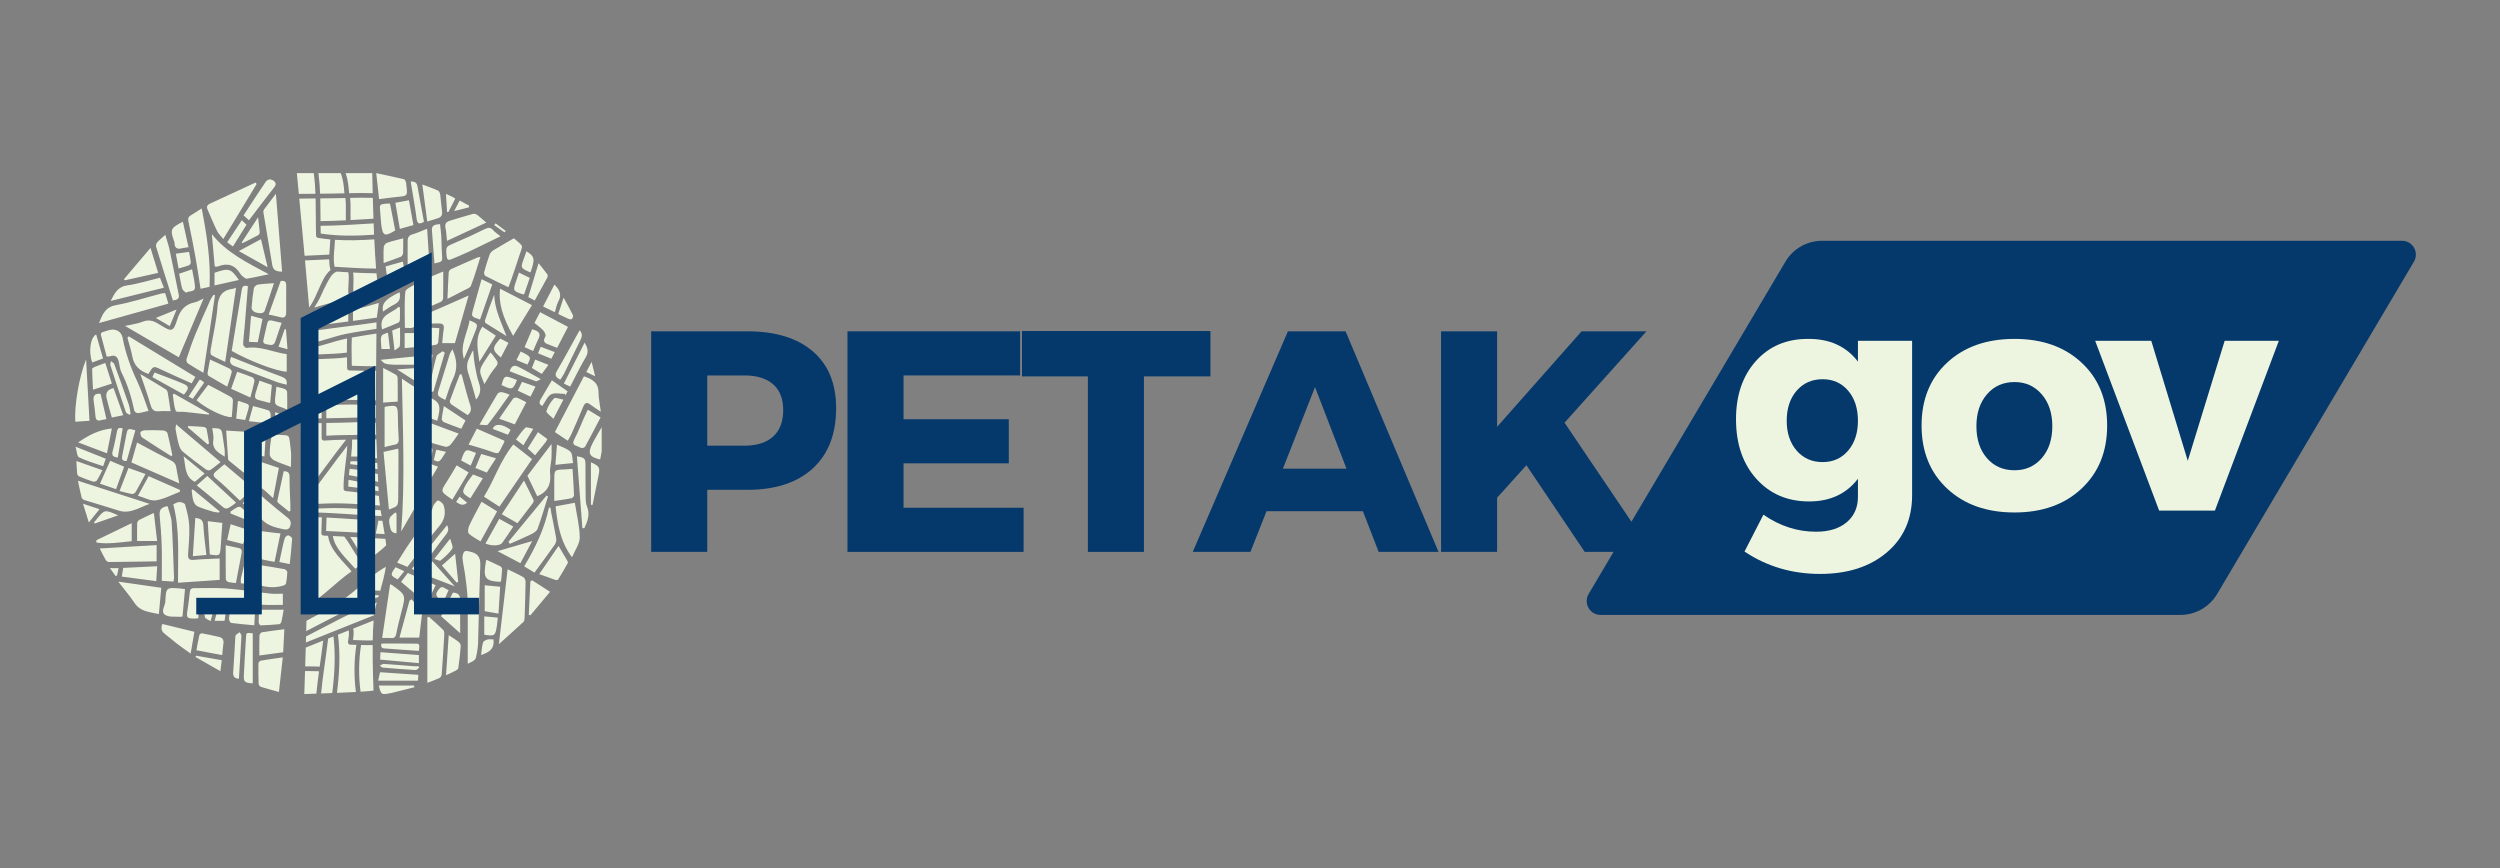 <svg xmlns="http://www.w3.org/2000/svg" xmlns:xlink="http://www.w3.org/1999/xlink" width="1440" zoomAndPan="magnify" viewBox="0 0 1080 375" height="500" preserveAspectRatio="xMidYMid meet" version="1.0"><rect x="0" y="0" width="1080" height="375" fill="#808080" stroke="none"/><defs><g/><clipPath id="091d9cfc5b"><path d="M 685 104.012 L 1043.957 104.012 L 1043.957 265.637 L 685 265.637 Z M 685 104.012 " clip-rule="nonzero"/></clipPath><clipPath id="862e873a45"><path d="M 787.148 104.012 L 1037.668 104.012 C 1039.816 104.012 1041.801 105.164 1042.867 107.031 C 1043.93 108.902 1043.91 111.195 1042.816 113.047 L 957.805 256.602 C 954.488 262.199 948.465 265.637 941.957 265.637 L 691.438 265.637 C 689.285 265.637 687.301 264.48 686.238 262.613 C 685.172 260.746 685.191 258.449 686.289 256.602 L 771.297 113.047 C 774.613 107.445 780.641 104.012 787.148 104.012 Z M 787.148 104.012 " clip-rule="nonzero"/></clipPath><clipPath id="72e55f8619"><path d="M 32 74.785 L 260 74.785 L 260 300 L 32 300 Z M 32 74.785 " clip-rule="nonzero"/></clipPath><clipPath id="a758a23c93"><path d="M 84.781 109.047 L 206.914 109.047 L 206.914 265.418 L 84.781 265.418 Z M 84.781 109.047 " clip-rule="nonzero"/></clipPath></defs><g clip-path="url(#091d9cfc5b)"><g clip-path="url(#862e873a45)"><path fill="#05386b" d="M 680.938 104.012 L 1048.379 104.012 L 1048.379 265.637 L 680.938 265.637 Z M 680.938 104.012 " fill-opacity="1" fill-rule="nonzero"/></g></g><g fill="#05386b" fill-opacity="1"><g transform="translate(271.783, 238.411)"><g><path d="M 9.531 -95.281 L 51.047 -95.281 C 63.203 -95.281 72.633 -92.395 79.344 -86.625 C 86.062 -80.863 89.422 -72.676 89.422 -62.062 C 89.422 -50.906 86.062 -42.238 79.344 -36.062 C 72.633 -29.895 63.203 -26.812 51.047 -26.812 L 33.75 -26.812 L 33.75 0 L 9.531 0 Z M 33.75 -76.219 L 33.75 -45.875 L 49.812 -45.875 C 55.164 -45.875 59.297 -47.188 62.203 -49.812 C 65.109 -52.445 66.562 -56.258 66.562 -61.25 C 66.562 -66.145 65.109 -69.863 62.203 -72.406 C 59.297 -74.945 55.164 -76.219 49.812 -76.219 Z M 33.75 -76.219 "/></g></g></g><g fill="#05386b" fill-opacity="1"><g transform="translate(356.578, 238.411)"><g><path d="M 84.109 -76.219 L 33.75 -76.219 L 33.75 -57.297 L 79.219 -57.297 L 79.219 -38.25 L 33.75 -38.25 L 33.75 -19.062 L 85.609 -19.062 L 85.609 0 L 9.531 0 L 9.531 -95.281 L 84.109 -95.281 Z M 84.109 -76.219 "/></g></g></g><g fill="#05386b" fill-opacity="1"><g transform="translate(440.556, 238.411)"><g><path d="M 82.344 -75.812 L 53.625 -75.812 L 53.625 0 L 29.406 0 L 29.406 -75.812 L 0.953 -75.812 L 0.953 -95.406 L 82.344 -95.406 Z M 82.344 -75.812 "/></g></g></g><g fill="#05386b" fill-opacity="1"><g transform="translate(515.96, 238.411)"><g><path d="M 72.812 -17.562 L 31.172 -17.562 L 24.234 0 L -0.688 0 L 40.422 -95.281 L 65.328 -95.281 L 105.484 0 L 79.625 0 Z M 65.734 -35.938 L 52.125 -71.188 L 38.25 -35.938 Z M 65.734 -35.938 "/></g></g></g><g fill="#05386b" fill-opacity="1"><g transform="translate(613.004, 238.411)"><g><path d="M 71.594 0 L 46.406 -37.438 L 33.75 -23.406 L 33.75 0 L 9.531 0 L 9.531 -95.281 L 33.75 -95.281 L 33.75 -54.031 L 70.234 -95.281 L 98.266 -95.281 L 62.875 -55.812 L 100.578 0 Z M 71.594 0 "/></g></g></g><g fill="#edf5e1" fill-opacity="1"><g transform="translate(746.549, 220.575)"><g><path d="M 79.484 -73.359 L 79.484 -6.672 C 79.484 3.672 75.832 11.926 68.531 18.094 C 61.227 24.27 51.633 27.359 39.75 27.359 C 27.582 27.359 16.691 24.133 7.078 17.688 L 15.25 1.766 C 22.32 6.672 29.895 9.125 37.969 9.125 C 43.594 9.125 48.016 7.758 51.234 5.031 C 54.461 2.312 56.078 -1.359 56.078 -5.984 L 56.078 -13.75 C 51.086 -7.219 44.055 -3.953 34.984 -3.953 C 25.629 -3.953 18.023 -7.219 12.172 -13.75 C 6.328 -20.281 3.406 -28.852 3.406 -39.469 C 3.406 -49.812 6.258 -58.18 11.969 -64.578 C 17.688 -70.973 25.176 -74.172 34.438 -74.172 C 43.781 -74.266 50.992 -71 56.078 -64.375 L 56.078 -73.359 Z M 40.828 -20.953 C 45.367 -20.953 49.047 -22.609 51.859 -25.922 C 54.672 -29.234 56.078 -33.523 56.078 -38.797 C 56.078 -44.148 54.672 -48.477 51.859 -51.781 C 49.047 -55.094 45.367 -56.75 40.828 -56.75 C 36.203 -56.75 32.457 -55.094 29.594 -51.781 C 26.738 -48.477 25.312 -44.148 25.312 -38.797 C 25.312 -33.523 26.738 -29.234 29.594 -25.922 C 32.457 -22.609 36.203 -20.953 40.828 -20.953 Z M 40.828 -20.953 "/></g></g></g><g fill="#edf5e1" fill-opacity="1"><g transform="translate(826.852, 220.575)"><g><path d="M 43.422 -74.172 C 55.398 -74.172 65.062 -70.742 72.406 -63.891 C 79.758 -57.047 83.438 -48 83.438 -36.75 C 83.438 -25.5 79.758 -16.426 72.406 -9.531 C 65.062 -2.633 55.398 0.812 43.422 0.812 C 31.348 0.812 21.633 -2.633 14.281 -9.531 C 6.938 -16.426 3.266 -25.5 3.266 -36.75 C 3.266 -48 6.938 -57.047 14.281 -63.891 C 21.633 -70.742 31.348 -74.172 43.422 -74.172 Z M 43.422 -55.531 C 38.516 -55.531 34.539 -53.758 31.5 -50.219 C 28.469 -46.688 26.953 -42.109 26.953 -36.484 C 26.953 -30.766 28.469 -26.156 31.5 -22.656 C 34.539 -19.164 38.516 -17.422 43.422 -17.422 C 48.223 -17.422 52.145 -19.164 55.188 -22.656 C 58.227 -26.156 59.75 -30.766 59.75 -36.484 C 59.75 -42.109 58.227 -46.688 55.188 -50.219 C 52.145 -53.758 48.223 -55.531 43.422 -55.531 Z M 43.422 -55.531 "/></g></g></g><g fill="#edf5e1" fill-opacity="1"><g transform="translate(905.794, 220.575)"><g><path d="M 51.047 0 L 26.953 0 L -0.688 -73.359 L 23.547 -73.359 L 39.328 -21.5 L 55.266 -73.359 L 78.672 -73.359 Z M 51.047 0 "/></g></g></g><g clip-path="url(#72e55f8619)"><path fill="#edf5e1" d="M 161.617 265.773 C 161.801 264.227 162.031 262.902 162.32 261.918 C 162.477 261.379 162.633 260.836 162.793 260.297 C 152.133 264.125 142.316 269.855 132.211 274.949 C 132.188 275.832 132.164 276.699 132.141 277.555 C 141.945 273.574 151.801 269.723 161.617 265.773 Z M 161 278.66 C 159.332 278.73 157.66 278.691 155.988 278.637 C 154.945 285.211 154.871 292.168 155.77 298.824 C 159.07 298.625 161.355 298.426 161.355 298.25 C 161.355 297.875 160.918 288.195 161 278.66 Z M 153.957 278.566 C 153.078 278.535 152.199 278.512 151.32 278.504 C 150.598 278.5 150.246 277.863 150.34 277.215 C 150.547 275.82 150.922 273.816 150.66 272.324 C 149.109 272.941 147.555 273.562 146 274.18 C 146 274.188 146.004 274.195 146.008 274.203 C 147.066 282.352 146.625 291.023 145.57 299.312 C 148.391 299.199 151.254 299.07 153.75 298.938 C 152.867 292.207 152.941 285.238 153.957 278.566 Z M 144.059 274.949 C 143.293 275.258 142.523 275.566 141.758 275.871 C 140.863 283.785 139.438 291.652 138.719 299.578 C 140.211 299.523 141.84 299.465 143.523 299.398 C 144.562 291.348 145 282.898 144.059 274.949 Z M 137.723 289.992 C 135.742 289.973 133.754 289.852 131.777 289.895 C 131.586 296.004 131.453 299.828 131.453 299.828 C 131.453 299.828 133.57 299.762 136.676 299.652 C 136.969 296.422 137.383 293.199 137.824 289.98 C 137.789 289.984 137.758 289.992 137.723 289.992 Z M 137.723 287.957 C 137.863 287.957 137.984 287.988 138.094 288.031 C 138.625 284.262 139.18 280.496 139.625 276.723 C 137.105 277.73 134.594 278.738 132.082 279.758 C 131.996 282.707 131.914 285.438 131.84 287.879 C 133.793 287.84 135.75 287.941 137.723 287.957 Z M 152.492 276.492 C 155.328 276.562 158.191 276.781 161.023 276.645 C 161.078 273.586 161.191 270.613 161.398 268.043 C 158.461 269.223 155.523 270.395 152.582 271.562 C 152.941 273.051 152.734 274.871 152.492 276.492 Z M 163.496 257.906 C 163.562 257.668 163.637 257.43 163.703 257.191 C 162 257.074 160.297 256.953 158.586 256.938 C 157.879 256.93 157.488 256.297 157.609 255.652 C 157.879 254.148 157.977 252.637 158.016 251.117 C 154.43 254.137 150.941 257.32 147.035 259.781 C 142.48 262.656 137.848 265.316 133.078 267.816 C 132.844 267.938 132.613 268.066 132.387 268.195 C 132.348 269.707 132.312 271.191 132.273 272.648 C 142.547 267.426 152.566 261.645 163.496 257.906 Z M 159.758 254.93 C 161.27 254.984 162.773 255.098 164.277 255.195 C 165.285 251.641 166.188 248.133 166.699 244.867 C 164.352 246.16 162.176 247.742 160.066 249.434 C 160.055 251.273 159.996 253.105 159.758 254.93 Z M 141.723 231.465 C 141.094 231.441 140.465 231.41 139.832 231.383 C 139.289 231.363 138.809 230.934 138.816 230.367 C 138.844 228.074 139.016 225.789 139.047 223.496 C 137.02 223.422 134.988 223.375 132.957 223.371 C 133.051 234.391 132.828 248.82 132.527 262.172 C 137.723 258.754 142.422 254.398 147.07 250.496 C 148.609 249.199 150.223 247.992 151.859 246.824 C 147.906 242.098 142.59 237.707 141.723 231.465 Z M 153.484 245.68 C 154.582 244.918 155.684 244.168 156.781 243.414 C 153.508 240.09 151.613 235.465 148.734 231.801 C 147.082 231.715 145.43 231.633 143.777 231.559 C 144.672 237.121 149.773 241.371 153.484 245.68 Z M 158.461 242.25 C 161.398 240.203 164.266 238.07 166.852 235.574 C 166.75 234.684 166.625 233.75 166.484 232.781 C 161.426 232.512 156.367 232.215 151.309 231.938 C 153.625 235.375 155.469 239.422 158.461 242.25 Z M 161.43 224.82 C 154.645 224.477 147.863 223.895 141.078 223.582 C 141.047 225.523 140.926 227.461 140.875 229.398 C 147.355 229.664 153.832 230.043 160.312 230.406 C 160.684 228.543 161.055 226.684 161.43 224.82 Z M 162.359 230.52 C 163.629 230.59 164.898 230.66 166.168 230.73 C 165.871 228.855 165.535 226.914 165.207 224.988 C 164.629 224.969 164.055 224.938 163.477 224.914 C 163.105 226.781 162.73 228.652 162.359 230.52 Z M 155.402 219.867 C 150.555 219.555 145.77 219.371 140.906 219.555 C 138.242 219.652 135.578 219.781 132.914 219.859 C 132.922 220.344 132.93 220.836 132.934 221.34 C 143.578 221.359 154.219 222.547 164.859 222.941 C 164.715 222.09 164.578 221.25 164.449 220.43 C 161.434 220.254 158.418 220.062 155.402 219.867 Z M 141.348 217.504 C 146.059 217.336 150.703 217.531 155.402 217.836 C 158.316 218.023 161.227 218.207 164.141 218.379 C 163.922 216.871 163.754 215.469 163.66 214.234 C 158.926 213.57 154.223 212.5 149.445 212.16 C 148.887 212.121 148.441 211.723 148.426 211.145 C 148.301 204.895 149.754 198.762 150.031 192.543 C 144.18 200.035 138.699 207.863 132.809 215.344 C 132.832 216.133 132.855 216.965 132.875 217.828 C 135.699 217.746 138.52 217.605 141.348 217.504 Z M 149.43 190.031 C 149.457 190 149.484 189.977 149.512 189.945 C 146.32 189.992 143.129 190.07 139.953 190.34 C 139.406 190.387 138.938 189.84 138.938 189.32 L 138.938 182.77 C 137.359 182.805 135.785 182.844 134.207 182.902 C 133.215 190.41 132.258 199.75 132.699 212.211 C 138.367 204.887 143.703 197.281 149.43 190.031 Z M 150.57 207.277 C 150.504 208.254 150.461 209.234 150.457 210.215 C 154.848 210.617 159.188 211.566 163.547 212.184 C 163.52 211.613 163.492 210.98 163.457 210.301 C 159.176 209.234 154.938 207.965 150.57 207.277 Z M 151.32 202.551 C 151.219 202.543 151.125 202.52 151.039 202.484 C 150.926 203.41 150.82 204.332 150.734 205.254 C 155.016 205.898 159.168 207.117 163.359 208.18 C 163.309 207.125 163.258 205.988 163.203 204.801 C 159.289 203.809 155.363 202.883 151.32 202.551 Z M 151.555 199.27 C 151.512 199.27 151.477 199.266 151.438 199.262 C 151.383 199.68 151.332 200.098 151.277 200.52 C 151.293 200.52 151.305 200.516 151.32 200.52 C 155.332 200.848 159.227 201.73 163.109 202.695 C 163.07 201.836 163.031 200.949 162.988 200.059 C 159.195 199.516 155.371 199.141 151.555 199.27 Z M 151.676 197.234 C 155.418 197.117 159.172 197.477 162.902 198 C 162.785 195.25 162.672 192.445 162.578 189.809 C 160.941 189.785 159.301 189.758 157.668 189.809 C 155.816 189.863 153.961 189.891 152.102 189.91 C 152.145 192.367 151.945 194.801 151.676 197.234 Z M 138.938 180.742 L 138.938 175.551 C 138.938 175.48 138.945 175.418 138.957 175.355 C 137.875 175.473 136.797 175.613 135.719 175.781 C 135.523 175.809 135.344 175.785 135.188 175.73 C 134.973 177.348 134.73 179.051 134.48 180.863 C 135.969 180.812 137.453 180.777 138.938 180.742 Z M 147.758 182.594 C 145.488 182.641 143.23 182.684 140.969 182.727 L 140.969 188.234 C 146.297 187.859 151.645 188 156.98 187.805 C 158.809 187.738 160.66 187.781 162.508 187.812 C 162.445 185.918 162.395 184.16 162.363 182.609 C 157.527 182.137 152.594 182.484 147.758 182.594 Z M 140.969 180.699 C 143.477 180.648 145.984 180.605 148.504 180.539 C 153.086 180.422 157.746 180.156 162.328 180.574 C 162.32 180.113 162.32 179.676 162.32 179.285 C 162.32 178.211 162.324 176.742 162.34 175.012 C 155.18 174.758 148.016 174.535 140.895 175.16 C 140.941 175.277 140.969 175.402 140.969 175.551 Z M 159.246 160.203 C 159.234 164.383 159.215 168.641 158.746 172.797 C 158.742 172.828 158.734 172.852 158.73 172.879 C 159.938 172.914 161.145 172.953 162.352 172.992 C 162.383 169.289 162.426 164.738 162.469 160.168 C 161.398 160.207 160.32 160.211 159.246 160.203 Z M 156.715 172.797 C 157.184 168.629 157.203 164.359 157.215 160.172 C 155.133 160.125 153.051 160.051 150.969 160.043 C 150.418 160.039 149.957 159.578 149.953 159.027 C 149.949 157.469 149.922 155.914 149.895 154.359 C 146.531 154.785 143.113 154.969 139.73 155.055 C 138.27 155.09 136.812 155.195 135.352 155.32 C 135.777 161.344 136.016 165.832 135.953 167.711 C 135.891 169.621 135.699 171.629 135.438 173.785 C 142.5 172.723 149.602 172.66 156.715 172.828 C 156.715 172.816 156.715 172.809 156.715 172.797 Z M 138.133 153.086 C 142.043 152.875 145.98 152.848 149.863 152.328 C 149.844 150.293 149.844 148.258 149.938 146.223 C 149.477 146.316 149.016 146.414 148.559 146.512 C 144.086 147.484 139.562 149.316 134.973 150.129 C 135.059 151.238 135.137 152.316 135.211 153.352 C 136.188 153.254 137.164 153.137 138.133 153.086 Z M 151.977 158.02 C 155.477 158.074 158.996 158.281 162.488 158.152 C 162.543 152.871 162.594 147.742 162.621 144.09 C 159.07 144.641 155.516 145.164 151.984 145.824 C 151.781 149.887 151.941 153.953 151.977 158.02 Z M 148.852 144.375 C 153.418 143.422 158.031 142.766 162.633 142.043 C 162.637 141.254 162.641 140.582 162.641 140.059 C 162.641 139.785 162.645 139.523 162.652 139.266 C 153.262 140.656 143.816 141.699 134.41 143.047 C 134.555 144.789 134.688 146.48 134.816 148.113 C 139.547 147.285 144.258 145.332 148.852 144.375 Z M 163.469 130.93 C 159.848 132.059 156.168 133.004 152.488 133.918 L 152.488 138.633 C 155.926 138.184 159.359 137.719 162.789 137.203 C 163.012 134.965 163.438 133.086 163.637 130.879 C 163.582 130.895 163.52 130.914 163.469 130.93 Z M 150.453 134.418 C 150.301 134.457 150.145 134.496 149.988 134.535 C 146.379 135.426 142.797 136.496 139.184 137.355 C 137.426 137.773 135.727 138.152 134.047 138.609 C 134.117 139.426 134.184 140.234 134.25 141.035 C 139.645 140.266 145.051 139.594 150.453 138.895 Z M 134.648 131.184 C 135.742 129.383 136.551 127.426 137.426 125.512 C 138.719 122.684 140.191 118.797 142.785 116.637 C 142.762 116.586 142.742 116.535 142.73 116.48 C 142.344 114.992 142.211 113.508 142.199 112.016 C 138.723 112.238 135.238 112.309 131.766 112.5 C 132.371 119.215 132.992 126.188 133.562 132.844 C 133.938 132.301 134.305 131.75 134.648 131.184 Z M 150.898 128.906 C 149.789 125.508 151.141 121.078 150.492 117.734 C 150.484 117.695 150.484 117.656 150.48 117.621 C 148.801 117.523 147.125 117.422 145.445 117.328 C 145.383 117.371 145.312 117.41 145.23 117.441 C 143.395 118.176 142.238 120.48 141.348 122.113 C 140.289 124.035 139.402 126.051 138.496 128.047 C 137.715 129.766 136.75 131.34 135.746 132.887 C 140.699 131.332 145.773 130.145 150.848 128.941 C 150.863 128.93 150.879 128.918 150.898 128.906 Z M 152.66 123.32 C 152.629 124.883 152.434 126.844 152.953 128.441 C 156.523 127.586 160.086 126.699 163.598 125.648 C 163.523 124.93 163.422 124.164 163.285 123.34 C 163.051 121.961 162.836 120.156 162.641 118.066 C 159.273 118.062 155.906 117.918 152.539 117.738 C 152.816 119.582 152.699 121.457 152.66 123.32 Z M 142.246 109.984 C 142.363 107.809 142.633 105.625 142.684 103.43 C 140.879 103.266 139.078 103.039 137.281 102.734 C 136.84 102.66 136.551 102.164 136.535 101.754 C 136.371 96.426 136.48 91.07 136.344 85.734 C 133.992 85.762 131.641 85.789 129.289 85.805 C 129.902 92.301 130.727 101.078 131.582 110.496 C 135.133 110.293 138.695 110.211 142.246 109.984 Z M 144.531 115.242 C 150.5 115.574 156.484 116.02 162.465 116.035 C 162.16 112.32 161.906 107.922 161.695 103.402 C 156.035 103.785 150.355 103.973 144.715 103.594 C 144.594 107.492 143.746 111.387 144.531 115.242 Z M 138.488 97.551 C 138.5 98.664 138.516 99.773 138.547 100.883 C 146.156 102.082 153.902 101.922 161.605 101.391 C 161.535 99.758 161.473 98.121 161.41 96.504 C 153.773 96.953 146.141 97.504 138.488 97.551 Z M 149.266 85.824 C 149.176 85.746 149.094 85.656 149.035 85.543 C 147.629 85.578 146.227 85.613 144.828 85.629 C 142.668 85.66 140.512 85.684 138.352 85.711 C 138.438 88.977 138.441 92.25 138.465 95.52 C 142.121 95.496 145.773 95.355 149.422 95.172 C 149.301 92.055 149.562 88.938 149.266 85.824 Z M 151.449 95.062 C 154.746 94.879 158.039 94.668 161.336 94.477 C 161.223 91.273 161.129 88.199 161.055 85.477 C 157.809 85.344 154.535 85.402 151.266 85.484 C 151.617 88.672 151.336 91.867 151.449 95.062 Z M 160.816 74.785 L 149.332 74.785 C 150.301 77.539 150.57 80.543 150.812 83.461 C 154.211 83.383 157.621 83.328 161.004 83.453 C 160.871 78.281 160.816 74.785 160.816 74.785 Z M 135.535 74.785 L 128.238 74.785 C 128.238 74.785 128.57 78.219 129.098 83.773 C 131.492 83.758 133.887 83.73 136.277 83.703 C 136.16 80.723 135.945 77.746 135.535 74.785 Z M 138.285 83.68 C 140.168 83.656 142.055 83.633 143.938 83.609 C 145.547 83.59 147.164 83.551 148.785 83.512 C 148.555 80.566 148.305 77.492 147.172 74.785 L 137.566 74.785 C 137.953 77.742 138.168 80.707 138.285 83.68 Z M 217.941 100.375 C 216.465 99.336 214.988 98.297 213.512 97.258 C 213.703 96.996 213.895 96.738 214.082 96.477 C 215.547 97.574 217.012 98.668 218.473 99.762 C 218.297 99.965 218.121 100.172 217.941 100.375 Z M 86.266 163.969 C 86.684 164.172 87.031 164.293 87.324 164.492 C 87.613 164.699 87.852 164.984 88.188 165.305 C 86.551 167.629 84.965 169.879 83.281 172.273 C 82.727 171.984 82.168 171.695 81.461 171.324 C 83.105 168.805 84.652 166.438 86.266 163.969 Z M 193.812 254.871 C 192.926 256.922 192.191 258.625 191.434 260.379 C 187.926 257.223 187.785 256.906 189.707 254.422 C 191.168 252.527 192.258 254.609 193.812 254.871 Z M 207.828 282.98 C 208.082 281.113 208.188 279.301 208.652 277.582 C 208.809 277.004 209.828 276.477 210.551 276.281 C 211.375 276.055 212.309 276.227 213.18 276.227 C 213.574 279.77 212.199 281.52 207.828 282.98 Z M 100.633 106.469 C 99.668 105.773 99.012 105.301 98.129 104.668 C 100.254 101.469 102.309 98.379 104.457 95.141 C 105.141 95.793 105.727 96.348 106.492 97.074 C 104.586 100.129 102.691 103.168 100.633 106.469 Z M 81.355 184.043 C 83.531 184.156 85.711 184.223 87.879 184.418 C 88.371 184.461 89.148 184.887 89.23 185.258 C 89.688 187.34 89.969 189.457 90.309 191.566 C 90.094 191.695 89.875 191.824 89.66 191.949 C 86.805 189.488 83.949 187.027 81.098 184.562 C 81.184 184.391 81.27 184.219 81.355 184.043 Z M 58.484 185.852 C 57.223 190.289 56 194.605 54.723 199.117 C 53.246 199.273 52.406 198.777 52.809 196.863 C 53.445 193.84 53.953 190.793 54.574 187.766 C 55.133 185.035 55.168 185.043 58.484 185.852 Z M 209.203 266.273 C 211.285 266.465 213.105 266.633 215.043 266.809 C 214.887 268.25 214.824 269.375 214.637 270.48 C 213.922 274.75 213.746 274.859 209.203 274.207 C 209.203 271.684 209.203 269.16 209.203 266.273 Z M 186.18 169.312 C 185.977 168.539 185.48 167.711 185.617 167.004 C 186.48 162.633 187.355 158.25 188.543 153.961 C 188.801 153.031 190.336 152.449 191.285 151.711 C 191.57 151.938 191.855 152.16 192.141 152.391 C 190.504 157.969 188.867 163.551 187.23 169.133 C 186.879 169.191 186.531 169.254 186.18 169.312 Z M 91.711 184.953 C 95.566 185.016 95.77 185.199 96.203 188.516 C 96.461 190.461 96.812 192.395 97.051 194.34 C 97.152 195.18 97.066 196.039 97.066 197.262 C 93.965 195.395 91.52 193.875 92.152 190.051 C 92.41 188.477 91.891 186.773 91.711 184.953 Z M 240.621 192.082 C 242.789 193.16 244.996 193.758 246.422 195.148 C 247.363 196.07 247.18 198.137 247.57 200.031 C 244.844 200.309 242.559 200.539 239.926 200.809 C 240.156 197.926 240.371 195.242 240.621 192.082 Z M 103.211 293.195 C 101.391 293.129 100.59 292.312 100.738 290.355 C 101.117 285.453 101.344 280.543 101.641 275.637 C 101.668 275.191 101.645 274.617 101.906 274.332 C 102.352 273.832 103 273.516 103.562 273.121 C 103.816 273.652 104.32 274.195 104.293 274.715 C 103.98 280.828 103.59 286.934 103.211 293.195 Z M 187.688 113.812 C 187.309 108.938 186.918 104.188 186.582 99.438 C 186.418 97.141 188.059 97.008 190.094 96.82 C 190.285 98.602 190.535 100.285 190.633 101.98 C 190.781 104.551 190.723 107.137 190.934 109.699 C 191.203 113.004 191.281 113 187.688 113.812 Z M 177.938 245.703 C 183.02 239.402 188.047 233.168 193.125 226.875 C 193.895 228.316 193.816 229.461 192.719 230.867 C 189.188 235.41 185.832 240.098 182.449 244.754 C 181.273 246.375 180.012 247.289 177.938 245.703 Z M 168.48 87.961 C 169.238 91.848 169.965 95.551 170.727 99.469 C 170.797 99.348 170.754 99.531 170.645 99.598 C 166.102 102.375 165.285 101.988 164.672 96.688 C 164.465 94.879 164.414 93.051 164.23 91.238 C 163.938 88.387 163.98 88.289 166.77 87.969 C 167.289 87.91 167.82 87.961 168.48 87.961 Z M 174.004 113.008 C 175.625 119.863 174.715 121.684 167.98 124.543 C 167.504 121.344 167.043 118.242 166.574 115.102 C 169.074 114.398 171.539 113.703 174.004 113.008 Z M 124.828 220.988 C 123.309 219.773 121.773 218.566 120.277 217.316 C 120.02 217.102 119.73 216.645 119.789 216.371 C 120.68 212.109 121.629 207.863 122.562 203.59 C 124.535 203.52 125.094 204.34 125.086 206.168 C 125.066 210.207 125.316 214.242 125.445 218.277 C 125.473 219.086 125.449 219.898 125.449 220.707 C 125.242 220.801 125.035 220.895 124.828 220.988 Z M 176.656 86.512 C 177.336 90.27 177.965 93.734 178.598 97.238 C 176.68 97.773 174.957 98.254 172.738 98.871 C 172.09 95.113 171.465 91.457 170.801 87.598 C 172.883 87.215 174.629 86.891 176.656 86.512 Z M 174.176 102.965 C 174.176 105.16 174.242 107.262 174.133 109.352 C 174.105 109.898 173.648 110.699 173.184 110.895 C 170.957 111.816 168.66 112.57 165.719 113.629 C 165.719 111.004 165.605 108.84 165.785 106.707 C 165.84 106.043 166.57 105.098 167.195 104.883 C 169.383 104.125 171.668 103.629 174.176 102.965 Z M 123.844 166.195 C 122.383 165.801 120.922 165.527 119.547 165.016 C 113.527 162.781 107.547 160.434 101.52 158.227 C 99.566 157.512 98.84 156.445 99.867 154.188 C 101.191 154.723 102.539 155.277 103.895 155.812 C 109.719 158.102 115.516 160.477 121.391 162.621 C 123.102 163.246 124.156 163.918 123.844 166.195 Z M 109.195 273.59 C 109.195 277.215 109.195 280.77 109.195 284.32 C 109.195 287.949 109.195 291.574 109.195 295.215 C 105.613 294.934 105.219 294.605 105.359 291.531 C 105.617 286.004 105.957 280.484 106.305 274.965 C 106.41 273.312 106.469 273.316 109.195 273.59 Z M 221.754 227.469 C 220.105 229.906 218.594 232.258 216.957 234.52 C 216 235.836 212.379 235.945 209.719 234.816 C 211.664 231.328 213.602 227.863 215.68 224.137 C 217.77 225.281 219.727 226.355 221.754 227.469 Z M 56.895 226 C 56.895 228.734 56.895 231.145 56.895 233.797 C 51.773 234.309 46.715 235.16 41.656 234.379 C 41.641 234.051 41.625 233.723 41.609 233.395 C 46.598 230.98 51.586 228.566 56.895 226 Z M 107.551 95.152 C 106.812 94.484 106.152 93.887 105.215 93.039 C 108.379 88.223 111.473 83.398 114.699 78.664 C 115.543 77.422 116.938 77.125 118.254 78.125 C 119.641 79.184 119.109 80.121 118.168 81.309 C 114.602 85.805 111.172 90.406 107.551 95.152 Z M 52.621 249.086 C 52.859 247.609 53.035 246.516 53.227 245.332 C 58.043 245.098 62.773 244.867 67.906 244.617 C 67.777 246.633 67.656 248.535 67.5 251.047 C 62.5 250.391 57.695 249.754 52.621 249.086 Z M 89.738 225.145 C 92.145 225.43 94.07 225.66 96.051 225.898 C 95.801 229.492 95.578 232.875 95.332 236.254 C 95.047 240.168 94.98 240.211 90.613 239.535 C 90.328 234.848 90.035 230.082 89.738 225.145 Z M 193.852 274.383 C 195.711 275.637 197.074 276.441 198.281 277.43 C 198.73 277.797 199.082 278.625 199.035 279.203 C 198.777 282.367 198.422 285.523 197.977 288.664 C 197.918 289.09 197.219 289.512 196.73 289.777 C 195.613 290.379 194.441 290.883 192.684 291.719 C 193.082 285.816 193.445 280.402 193.852 274.383 Z M 67.879 233.723 C 64.707 233.723 62.016 233.723 59.223 233.723 C 59.223 231.086 59.176 228.531 59.262 225.98 C 59.281 225.5 59.719 224.836 60.145 224.613 C 62.145 223.57 64.211 222.652 66.473 221.59 C 66.945 225.645 67.391 229.5 67.879 233.723 Z M 74.062 197.109 C 69.84 194.43 65.59 191.797 61.438 189.012 C 60.883 188.641 60.562 187.48 60.66 186.754 C 60.711 186.371 61.891 185.906 62.578 185.887 C 65.219 185.801 67.875 185.805 70.516 185.953 C 71.164 185.988 72.199 186.57 72.336 187.094 C 73.148 190.207 73.754 193.375 74.43 196.527 C 74.305 196.719 74.184 196.914 74.062 197.109 Z M 53.551 120.609 C 57.273 116.223 60.996 111.836 65.016 107.098 C 66.203 110.949 67.203 114.191 68.344 117.879 C 63.453 118.965 58.711 120.023 53.969 121.074 C 53.832 120.922 53.691 120.766 53.551 120.609 Z M 70.125 269.555 C 74.664 270.664 79.156 271.758 83.965 272.93 C 83.484 275.742 82.965 278.82 82.363 282.359 C 80.141 280.746 78.125 279.344 76.18 277.855 C 74.559 276.617 73.059 275.215 71.414 274.004 C 69.961 272.934 69.281 271.703 70.125 269.555 Z M 69.109 119.984 C 69.574 121.168 70.117 122.551 70.801 124.297 C 63.148 126.199 55.652 128.059 47.805 130.008 C 49.523 126.617 50.918 123.832 55.031 123.27 C 59.645 122.637 64.145 121.18 69.109 119.984 Z M 236.734 214.484 C 235.258 219.16 233.898 223.875 232.223 228.477 C 231.855 229.484 230.477 230.293 229.387 230.832 C 226.387 232.309 223.297 233.59 220.238 234.945 C 220.043 234.648 219.848 234.352 219.648 234.055 C 225.133 227.398 230.613 220.738 236.098 214.078 C 236.309 214.215 236.523 214.352 236.734 214.484 Z M 191.48 117.301 C 191.48 121.418 191.52 125.121 191.434 128.824 C 191.422 129.367 190.934 130.164 190.453 130.387 C 188.008 131.531 185.488 132.527 182.48 133.789 C 182.793 130.676 183.441 127.988 183.242 125.363 C 182.961 121.633 184.93 119.953 187.918 118.766 C 189.027 118.324 190.125 117.859 191.48 117.301 Z M 240.684 150.266 C 239.543 149.82 238.574 149.414 237.582 149.059 C 235.785 148.418 234.082 147.879 235.621 145.332 C 235.926 144.824 235.297 143.422 234.719 142.777 C 233.672 141.617 232.336 140.715 230.891 139.512 C 231.672 138.02 232.488 136.449 233.324 134.848 C 237.371 136.984 241.238 139.031 245.375 141.219 C 243.848 144.164 242.266 147.215 240.684 150.266 Z M 163.773 86.043 C 163.359 82.332 162.973 78.828 162.523 74.785 C 166.699 75.688 170.586 76.5 174.453 77.406 C 174.824 77.492 175.164 78.113 175.332 78.555 C 175.516 79.035 175.48 79.598 175.547 80.125 C 176.117 84.691 176.117 84.656 171.406 85.09 C 168.941 85.316 166.492 85.699 163.773 86.043 Z M 216.777 222.137 C 219.984 217.27 223.02 212.676 226.355 207.613 C 227.934 210.777 229.27 213.371 230.504 216.012 C 230.664 216.359 230.41 217.051 230.133 217.422 C 228.004 220.266 225.824 223.07 223.555 226.023 C 221.312 224.738 219.246 223.555 216.777 222.137 Z M 232.109 214.395 C 230.773 211.613 229.371 208.691 227.848 205.512 C 231.129 201.188 234.57 196.652 238.273 191.777 C 238.273 194.18 238.363 196.047 238.25 197.895 C 238.113 200.086 237.406 202.312 237.641 204.445 C 238.156 209.07 236.688 212.414 232.109 214.395 Z M 221.664 145.105 C 217.023 136.895 215.293 130.684 216.027 124.719 C 220.59 127.062 225.051 129.355 229.816 131.809 C 227.086 136.266 224.453 140.555 221.664 145.105 Z M 43.09 236.945 C 51.473 236.445 59.457 235.969 67.66 235.477 C 67.66 237.816 67.66 239.957 67.66 242.504 C 60.75 242.617 53.887 242.746 47.02 242.801 C 46.559 242.805 45.914 242.32 45.66 241.883 C 44.793 240.398 44.059 238.832 43.09 236.945 Z M 56.766 199.773 C 57.574 196.934 58.43 193.945 59.219 191.18 C 64.316 193.895 69.066 196.496 73.891 198.941 C 75.176 199.594 75.891 200.359 76.109 201.777 C 76.453 204.004 76.941 206.207 77.445 208.812 C 70.5 205.777 63.828 202.863 56.766 199.773 Z M 245.266 190.383 C 243.273 189.047 241.555 187.891 239.707 186.652 C 243.93 178.555 248.082 170.586 252.262 162.562 C 255.711 163.75 258.512 165.184 258.551 169.445 C 258.574 172.062 259.156 174.672 259.562 177.867 C 257.746 176.641 256.324 175.797 255.035 174.785 C 253.492 173.574 252.664 174.02 251.965 175.684 C 250.301 179.676 248.562 183.633 246.82 187.59 C 246.457 188.41 245.945 189.168 245.266 190.383 Z M 83.859 241.852 C 81.777 242.062 81.129 241.441 81.258 239.422 C 81.527 235.34 81.938 231.234 81.758 227.16 C 81.621 224.066 80.777 220.98 79.965 217.969 C 79.812 217.398 78.336 216.859 77.484 216.883 C 76.5 216.91 75.535 217.574 74.844 217.852 C 77.77 228.961 76.812 240.176 76.906 251.746 C 82.918 251.336 88.836 250.934 94.883 250.52 C 94.883 247.586 94.883 244.645 94.883 241.273 C 91.098 241.457 87.461 241.488 83.859 241.852 Z M 47.492 245.422 C 48.484 246.805 49.219 247.828 49.949 248.848 C 50.16 248.766 50.367 248.684 50.578 248.602 C 50.789 247.551 51 246.5 51.219 245.422 C 49.926 245.422 48.902 245.422 47.492 245.422 Z M 201.797 217.168 C 199.871 218.848 198.562 217.773 197.047 216.84 C 197.535 216.098 197.973 215.434 198.555 214.547 C 199.637 215.422 200.602 216.199 201.797 217.168 Z M 202.539 89.582 C 200.68 90.055 198.82 90.531 196.203 91.195 C 197.16 89.355 197.785 88.148 198.574 86.633 C 200.023 87.414 201.336 88.125 202.652 88.836 C 202.613 89.086 202.578 89.336 202.539 89.582 Z M 192.652 83.754 C 193.785 84.27 194.602 84.625 195.395 85.012 C 195.789 85.203 196.156 85.457 196.688 85.777 C 195.668 87.773 194.695 89.684 193.719 91.594 C 193.523 91.578 193.328 91.562 193.129 91.547 C 192.98 89.094 192.828 86.633 192.652 83.754 Z M 124.199 150.863 C 122.742 150.457 121.547 150.125 120.32 149.781 C 121.262 147.113 122.129 144.652 122.996 142.191 C 123.172 142.203 123.344 142.211 123.516 142.219 C 123.738 145.008 123.957 147.797 124.199 150.863 Z M 224.941 151.848 C 229.555 154.148 229.555 154.148 227.852 157.5 C 226.359 156.883 224.852 156.262 223.098 155.539 C 223.688 154.355 224.301 153.129 224.941 151.848 Z M 164.789 150.777 C 164.266 144.699 164.266 144.699 167.613 143.73 C 167.891 146.047 168.16 148.297 168.453 150.777 C 167.066 150.777 165.988 150.777 164.789 150.777 Z M 40.633 225.68 C 40.957 225.277 41.285 224.879 41.609 224.477 C 45.18 220.047 45.18 220.047 51.035 222.625 C 47.445 223.879 44.188 225.02 40.926 226.164 C 40.828 226.004 40.73 225.84 40.633 225.68 Z M 223.344 164.195 C 221.496 168.488 221.352 168.531 216.656 166.34 C 217.906 162.008 217.906 162.008 223.344 164.195 Z M 229.77 158.965 C 230.277 157.684 230.688 156.641 231.199 155.336 C 233.07 156.086 234.84 156.793 236.918 157.621 C 235.91 159 235.062 160.16 234.062 161.535 C 232.668 160.699 231.332 159.898 229.77 158.965 Z M 169.426 142.777 C 170.523 142.352 171.484 141.98 172.809 141.469 C 172.809 144.355 172.93 146.914 172.719 149.445 C 172.668 150.047 171.5 150.555 170.445 151.441 C 170.051 148.086 169.754 145.547 169.426 142.777 Z M 38.383 225.703 C 37.492 222.844 36.762 220.496 35.863 217.605 C 38.43 218.457 40.52 219.152 42.98 219.973 C 41.457 221.871 40.074 223.594 38.383 225.703 Z M 181.113 288.406 C 180.605 288.773 180.074 289.477 179.586 289.449 C 174.832 289.184 170.086 288.812 165.34 288.398 C 164.902 288.359 164.508 287.828 164.086 287.527 C 164.68 287.273 165.285 286.77 165.855 286.809 C 170.145 287.082 174.426 287.469 178.711 287.801 C 179.375 287.855 180.051 287.809 180.719 287.809 C 180.852 288.008 180.984 288.207 181.113 288.406 Z M 203.352 201.137 C 201.773 200.301 200.477 199.609 199.199 198.934 C 201.066 193.32 201.391 194.051 205.633 195.684 C 204.902 197.43 204.172 199.172 203.352 201.137 Z M 229.16 171.336 C 227.234 170.438 225.613 169.676 223.68 168.773 C 224.312 167.449 224.898 166.23 225.508 164.961 C 227.531 165.672 229.293 166.293 231.344 167.012 C 230.625 168.441 229.938 169.801 229.16 171.336 Z M 226.121 192.359 C 224.98 191.473 224.055 190.754 222.902 189.863 C 224.293 188.047 225.438 186.199 226.969 184.762 C 227.434 184.32 228.957 185.008 230.371 185.242 C 228.762 187.934 227.508 190.039 226.121 192.359 Z M 84.711 283.266 C 88.324 283.895 91.938 284.523 95.797 285.199 C 95.621 286.598 95.445 288.051 95.211 289.953 C 91.41 287.781 87.918 285.793 84.426 283.797 C 84.52 283.621 84.617 283.445 84.711 283.266 Z M 229.168 117.703 C 224.816 115.789 224.82 115.789 226.309 111.711 C 226.691 110.664 227.062 109.613 227.449 108.535 C 231.027 110.859 231.199 111.793 229.168 117.703 Z M 163.645 296.148 C 168.715 296.148 173.809 296.148 178.902 296.148 C 178.941 296.395 178.98 296.645 179.02 296.891 C 175.711 297.719 172.406 298.547 169.098 299.375 C 168.953 299.41 168.801 299.414 168.652 299.441 C 164.656 300.195 164.656 300.195 163.645 296.148 Z M 228.859 120.043 C 228 122.539 227.199 124.867 226.449 127.055 C 226.121 127.141 226.035 127.195 225.973 127.176 C 221.5 125.672 221.504 125.672 223.031 121.223 C 223.398 120.152 223.754 119.078 224.199 117.754 C 225.711 118.496 227.109 119.184 228.859 120.043 Z M 232.387 186.684 C 233.875 187.77 235.129 188.688 236.449 189.656 C 236.207 190.137 236.066 190.57 235.801 190.91 C 234.32 192.789 232.809 194.641 231.152 196.691 C 230.043 195.664 229.027 194.719 227.961 193.738 C 229.488 191.301 230.91 189.039 232.387 186.684 Z M 180.957 281.184 C 176.223 280.852 171.629 280.57 167.047 280.18 C 165.918 280.086 164.195 280.352 164.785 278.023 C 169.82 278.023 174.871 277.969 179.918 278.062 C 181.238 278.086 181.305 278.52 180.957 281.184 Z M 203.203 215.281 C 199.566 212.984 199.441 212.777 201.215 209.422 C 202.02 207.902 203.184 206.578 204.32 204.977 C 205.711 205.508 207.02 206.008 208.617 206.617 C 206.766 209.574 205.02 212.371 203.203 215.281 Z M 45.703 198.168 C 45.285 199.344 44.984 200.191 44.559 201.398 C 40.988 200.145 37.41 199.148 34.113 197.559 C 33.227 197.133 33.207 194.902 32.633 192.977 C 37.336 194.844 41.426 196.469 45.703 198.168 Z M 255.277 199.699 C 258.996 201.398 259.281 201.945 258.539 205.516 C 257.668 209.723 256.828 213.934 255.973 218.141 C 255.742 218.117 255.512 218.094 255.277 218.07 C 255.277 212 255.277 205.93 255.277 199.699 Z M 111.363 147.836 C 110.18 147.785 109.051 147.73 107.531 147.664 C 107.84 143.93 108.145 140.285 108.465 136.398 C 110.273 136.898 111.832 137.332 113.414 137.77 C 112.727 141.141 112.07 144.371 111.363 147.836 Z M 79.449 170.465 C 74.98 167.988 70.457 165.48 65.824 162.906 C 66.246 162.035 66.527 161.449 66.777 160.93 C 70.973 162.551 75.074 164.02 79.078 165.719 C 81.746 166.848 81.785 167.82 79.449 170.465 Z M 121.668 139.449 C 120.695 142.301 119.773 144.852 118.957 147.434 C 118.23 149.73 116.652 148.938 115.102 148.699 C 113.289 148.414 113.715 147.273 113.961 146.164 C 114.434 144.031 114.949 141.906 115.414 139.773 C 115.676 138.547 116.355 138.184 117.547 138.5 C 118.852 138.848 120.176 139.109 121.668 139.449 Z M 181.984 149.797 C 180.82 142.652 182.402 141.062 189.789 141.766 C 189.641 143.828 189.535 145.902 189.301 147.961 C 189.258 148.332 188.711 148.867 188.332 148.934 C 186.27 149.285 184.184 149.512 181.984 149.797 Z M 246.32 167.008 C 245.141 166.449 244.215 166.012 243.582 165.711 C 246.594 159.773 249.516 154.02 252.578 147.98 C 253.84 150.238 254.402 152.004 253.066 154.273 C 250.691 158.312 248.656 162.555 246.32 167.008 Z M 242.02 164.051 C 240.305 163.043 239.402 162.281 240.543 160.336 C 243.762 154.859 246.746 149.242 249.828 143.68 C 250.008 143.359 250.219 143.055 250.457 142.668 C 251.711 144.145 251.5 145.441 250.703 147.008 C 248.262 151.797 246.004 156.684 243.637 161.512 C 243.211 162.379 242.594 163.156 242.02 164.051 Z M 33.008 199.16 C 36.945 200.551 40.422 201.781 44.219 203.121 C 43.398 204.699 42.723 206.203 41.836 207.574 C 41.594 207.949 40.645 208.188 40.16 208.039 C 38.141 207.402 36.156 206.637 34.199 205.82 C 33.809 205.656 33.383 205.082 33.34 204.656 C 33.156 202.941 33.117 201.211 33.008 199.16 Z M 231.004 129.812 C 229.773 129.16 228.926 128.715 228.215 128.336 C 229.688 123.484 231.102 118.812 232.656 113.695 C 234.039 115.434 235.32 116.953 236.48 118.566 C 236.703 118.875 236.594 119.609 236.379 120.012 C 234.648 123.25 232.855 126.453 231.004 129.812 Z M 237.625 255.66 C 234.602 259.273 231.863 262.543 229.125 265.809 C 228.891 265.738 228.66 265.664 228.426 265.59 C 228.66 260.77 228.898 255.945 229.133 251.125 C 229.387 250.98 229.641 250.836 229.895 250.688 C 232.375 252.285 234.855 253.879 237.625 255.66 Z M 197.262 201.035 C 199.129 202.137 200.809 203.125 202.438 204.086 C 200.035 208.105 197.734 211.957 195.41 215.848 C 194.715 215.363 194.305 215.074 193.895 214.789 C 190.461 212.414 190.441 212.039 192.711 208.586 C 194.273 206.207 195.656 203.715 197.262 201.035 Z M 232.953 248.02 C 235.781 243.895 238.461 239.98 241.305 235.836 C 242.637 238.074 243.793 240 244.914 241.941 C 245.133 242.324 245.453 242.926 245.309 243.195 C 243.953 245.641 242.523 248.047 241.059 250.43 C 240.938 250.621 240.328 250.656 240.02 250.551 C 237.816 249.797 235.629 248.988 232.953 248.02 Z M 184.566 95.672 C 183.852 90.289 183.18 85.211 182.445 79.684 C 184.887 80.617 187.125 81.379 189.266 82.363 C 189.758 82.586 190.102 83.531 190.188 84.184 C 190.512 86.586 190.613 89.016 190.965 91.414 C 191.184 92.891 190.598 93.754 189.344 94.211 C 187.867 94.746 186.344 95.137 184.566 95.672 Z M 166.145 175.91 C 166.32 175.77 166.375 175.688 166.438 175.68 C 171.617 174.848 171.816 175.039 171.891 180.203 C 171.93 183.23 171.992 186.262 172.23 189.281 C 172.355 190.895 172.051 191.867 170.297 192.148 C 168.973 192.355 167.68 192.766 166.145 193.145 C 166.145 187.172 166.145 181.496 166.145 175.91 Z M 193.086 104.047 C 192.852 101.824 192.836 100.141 192.465 98.539 C 192.012 96.59 192.887 95.773 194.555 95.285 C 197.816 94.328 201.055 93.285 204.336 92.391 C 204.867 92.242 205.668 92.488 206.141 92.836 C 207.344 93.719 208.43 94.762 210.055 96.164 C 204.012 98.969 198.707 101.438 193.086 104.047 Z M 110.395 252.418 C 111.043 249.504 111.633 246.855 112.242 244.113 C 115.965 244.715 119.473 245.238 122.949 245.891 C 123.426 245.98 124.129 246.742 124.117 247.18 C 124.074 248.84 123.863 250.512 123.531 252.141 C 123.457 252.52 122.711 252.875 122.207 253.027 C 118.281 254.227 114.445 253.57 110.395 252.418 Z M 122.836 271.836 C 122.66 275.352 122.5 278.508 122.336 281.781 C 118.805 282.262 115.473 282.715 112.031 283.18 C 112.031 280.141 111.98 277.352 112.082 274.566 C 112.098 274.066 112.68 273.227 113.102 273.156 C 116.223 272.645 119.371 272.285 122.836 271.836 Z M 32.527 182.184 C 32.07 175.59 34.07 162.965 37.191 155.297 C 37.676 164.051 38.16 172.805 38.66 181.773 C 36.266 181.934 34.465 182.055 32.527 182.184 Z M 73.703 177.629 C 71.828 177.629 70.25 177.508 68.699 177.66 C 66.609 177.867 65.664 177.086 65.07 175.016 C 63.785 170.527 62.16 166.137 60.629 161.586 C 64.297 163.773 67.984 165.945 71.621 168.195 C 72.055 168.465 72.383 169.141 72.477 169.676 C 72.934 172.285 73.293 174.906 73.703 177.629 Z M 122.16 283.984 C 121.594 289.074 121.062 293.84 120.496 298.926 C 117.727 298.156 115.176 297.496 112.664 296.703 C 112.246 296.57 111.746 295.879 111.73 295.43 C 111.617 292.473 111.59 289.508 111.652 286.551 C 111.66 286.145 112.266 285.473 112.676 285.402 C 115.723 284.879 118.789 284.473 122.16 283.984 Z M 168.008 220.117 C 167.227 211.727 166.457 203.492 165.688 195.219 C 168.121 194.68 170.004 194.262 172.051 193.805 C 172.09 194.582 172.148 195.168 172.145 195.758 C 172.117 202.191 172.133 208.629 172.027 215.062 C 171.969 218.711 171.883 218.711 168.008 220.117 Z M 230.887 247.363 C 229.555 246.551 228.094 245.656 226.449 244.648 C 231.32 236.594 235.227 228.352 237.145 219.27 C 237.367 219.289 237.594 219.312 237.816 219.332 C 237.91 220.004 237.969 220.684 238.102 221.344 C 238.844 225.129 239.672 228.898 240.305 232.699 C 240.441 233.527 240.129 234.629 239.633 235.328 C 236.855 239.289 233.961 243.164 230.887 247.363 Z M 247.105 240.746 C 242.043 233.969 240.855 226.598 240.012 218.742 C 242.77 218.234 245.484 217.73 248.332 217.203 C 249.129 222.363 250.402 227.285 250.445 232.219 C 250.465 234.926 248.395 237.645 247.105 240.746 Z M 185.289 266.457 C 187.355 268.328 189.473 270.145 191.449 272.102 C 191.875 272.527 191.965 273.473 191.926 274.16 C 191.605 279.895 191.242 285.629 190.816 291.359 C 190.777 291.902 190.344 292.668 189.887 292.883 C 188.195 293.676 186.418 294.285 184.613 294.984 C 184.613 285.41 184.613 276.074 184.613 266.738 C 184.84 266.645 185.066 266.551 185.289 266.457 Z M 176.02 244.883 C 174.539 244.273 173.223 243.73 171.555 243.043 C 172.98 240.762 174.262 238.598 175.656 236.508 C 177.641 233.539 179.719 230.633 181.734 227.68 C 183.32 225.352 184.914 223.027 186.414 220.641 C 186.875 219.906 186.891 218.887 187.359 218.16 C 187.875 217.363 188.953 216.051 189.309 216.188 C 190.262 216.559 191.395 217.449 191.68 218.375 C 192.711 221.75 192.055 224.648 189.566 227.543 C 184.844 233.043 180.605 238.957 176.02 244.883 Z M 33.668 207.68 C 43.938 210.996 53.973 214.238 64.625 217.68 C 59.93 219.32 56.164 222.16 51.254 220.562 C 46.363 218.969 41.406 217.578 36.496 216.043 C 36.004 215.887 35.379 215.387 35.262 214.934 C 34.652 212.539 34.188 210.109 33.668 207.68 Z M 202.441 127.668 C 200.434 134.648 198.496 141.395 196.527 148.238 C 194.797 148.238 193.145 148.238 191.035 148.238 C 191.234 146.281 191.328 144.281 191.668 142.328 C 192.008 140.391 191.355 139.656 189.418 139.73 C 187.09 139.82 184.754 139.754 182.348 139.754 C 181.809 137.066 182.121 136.574 184.766 135.434 C 190.527 132.949 196.258 130.391 202.441 127.668 Z M 84.406 162.812 C 83.809 163.855 83.324 164.695 82.801 165.609 C 77.836 163.371 72.945 161.25 68.133 158.957 C 66.789 158.312 66.012 158.551 65.285 159.672 C 64.879 160.301 64.492 160.941 64.113 161.547 C 60.375 160.234 57.875 158.008 57.152 153.965 C 56.664 151.238 55.758 148.586 55.039 145.902 C 55.234 145.699 55.43 145.492 55.629 145.293 C 65.18 151.109 74.734 156.926 84.406 162.812 Z M 121.16 230.445 C 120.242 234.867 119.445 238.699 118.609 242.723 C 116.75 242.355 114.953 242.109 113.223 241.637 C 111.504 241.164 110.543 241.332 110.223 243.402 C 109.777 246.312 109.012 249.172 108.328 252.305 C 106.977 252.207 105.594 252.109 104.074 251.996 C 104.074 251.125 103.941 250.43 104.094 249.805 C 105.621 243.477 107.207 237.16 108.75 230.836 C 109.113 229.359 109.938 229.023 111.418 229.262 C 114.531 229.75 117.676 230.035 121.16 230.445 Z M 180.523 217.066 C 180.996 216.207 181.066 215.035 181.055 214.012 C 180.992 207.18 180.605 200.34 180.824 193.523 C 181.039 186.938 181.539 180.324 182.539 173.816 C 183.066 170.387 181.988 168.645 179.238 167.188 C 177.492 166.266 175.898 165.062 173.621 163.582 C 174.016 186.07 175.016 207.824 173.32 229.555 C 175.734 225.398 178.203 221.273 180.523 217.066 Z M 253.277 160.707 C 254.516 161.301 255.559 161.801 257.113 162.547 C 256.562 160.316 256.141 158.621 255.57 156.332 C 254.664 158.062 254.023 159.281 253.277 160.707 Z M 189.09 264.473 C 190.73 262.168 190.617 261.828 187.23 259.367 C 185.457 262.348 185.742 263.105 189.09 264.473 Z M 171.805 250.293 C 172.684 249.203 173.59 248.082 174.652 246.766 C 173.125 246.062 171.988 245.539 170.891 245.031 C 168.5 248.266 168.559 248.621 171.805 250.293 Z M 187.402 198.762 C 189.781 199.855 189.781 199.855 192.68 195.18 C 191.352 194.891 190.039 194.605 188.469 194.266 C 188.066 195.957 187.727 197.383 187.402 198.762 Z M 183.172 192.566 C 181.961 196.77 182.383 197.676 185.875 198.141 C 187.535 193.531 187.285 193.039 183.172 192.566 Z M 212.84 185.27 C 214.992 186.102 217.148 186.93 219.438 187.812 C 219.844 187.07 220.195 186.43 220.59 185.711 C 216.953 183.012 213.785 182.797 212.84 185.27 Z M 118.906 178.055 C 118.906 179.391 118.906 180.066 118.906 180.742 C 118.906 181.461 118.906 182.18 118.906 182.855 C 123.73 183.746 123.832 183.699 124.223 180.34 C 122.484 179.59 120.852 178.891 118.906 178.055 Z M 238.176 154.98 C 238.711 153.949 239.18 153.043 239.668 152.102 C 237.527 151.297 235.59 150.566 233.594 149.816 C 233.18 150.801 232.863 151.559 232.418 152.613 C 234.312 153.395 236.16 154.152 238.176 154.98 Z M 170.84 221.316 C 169.973 222.137 168.785 222.812 168.34 223.82 C 167.93 224.75 168.156 226.07 168.395 227.156 C 168.715 228.629 168.992 230.332 171.301 230.367 C 171.301 227.516 171.301 224.742 171.301 221.965 C 171.145 221.75 170.992 221.535 170.84 221.316 Z M 92.727 268.199 C 94.285 268.199 95.598 268.199 97.023 268.199 C 97.273 266.238 97.516 264.32 97.781 262.207 C 96.535 262.207 95.508 262.207 94.305 262.207 C 93.77 264.234 93.273 266.113 92.727 268.199 Z M 88.109 261.637 C 88.219 263.301 88.125 265.023 88.539 266.609 C 88.715 267.285 89.961 267.676 90.949 268.355 C 91.625 265.895 92.152 263.969 92.793 261.637 C 91.152 261.637 89.633 261.637 88.109 261.637 Z M 67.32 137.352 C 69.469 138.609 71.246 139.656 73.324 140.875 C 74.332 138.441 75.207 136.336 76.297 133.707 C 73.066 135.016 70.355 136.121 67.32 137.352 Z M 165.453 134.602 C 167.117 133.535 168.605 132.363 170.277 131.566 C 172.609 130.453 173.152 128.723 172.598 126.254 C 166.531 129.164 164.785 131.145 165.453 134.602 Z M 179.203 149.977 C 179.203 147.875 179.203 145.953 179.203 143.898 C 177.691 143.898 176.258 143.898 174.809 143.898 C 174.809 146.102 174.809 148.109 174.809 150.383 C 176.324 150.242 177.707 150.117 179.203 149.977 Z M 216.387 154.418 C 217.457 152.352 218.52 150.305 219.66 148.102 C 218.309 147.398 217.195 146.82 216.125 146.262 C 212.488 150.195 212.527 151.352 216.387 154.418 Z M 190.312 242.141 C 192.16 240.609 194.09 239.008 195.367 237.027 C 195.898 236.199 194.891 234.371 194.574 233.004 C 194.547 232.887 194.445 232.785 194.43 232.762 C 192.316 235.453 190.191 238.164 187.641 241.418 C 188.762 241.746 189.949 242.441 190.312 242.141 Z M 52.992 185.113 C 51.387 184.488 50.801 185.031 50.539 186.363 C 49.988 189.191 49.469 192.039 48.684 194.805 C 48.117 196.801 48.898 197.445 50.887 197.637 C 51.605 193.355 52.305 189.215 52.992 185.113 Z M 245.645 137.773 C 246.062 137.953 246.836 138.043 247.043 137.809 C 247.395 137.418 247.727 136.594 247.539 136.207 C 246.379 133.828 245.07 131.52 243.488 128.59 C 242.578 131.344 241.922 133.332 241.16 135.637 C 242.797 136.426 244.195 137.152 245.645 137.773 Z M 104.773 105.059 C 107.043 103.906 109.324 102.789 111.559 101.57 C 111.906 101.379 112.23 100.73 112.203 100.324 C 112.055 98.359 111.781 96.398 111.488 93.867 C 108.902 97.836 106.66 101.281 104.418 104.723 C 104.535 104.836 104.656 104.949 104.773 105.059 Z M 102.043 180.836 C 103.492 181.066 104.715 181.266 105.906 181.453 C 108.207 173.34 108.602 175.305 103.215 173.234 C 103.16 173.211 103.07 173.266 102.777 173.348 C 102.535 175.84 102.293 178.289 102.043 180.836 Z M 111.559 225.695 C 109.086 223.504 106.637 221.285 104.105 219.156 C 103.781 218.883 102.953 218.887 102.527 219.102 C 101.492 219.629 100.555 220.355 99.582 221 C 99.566 221.266 99.555 221.527 99.543 221.793 C 103.41 223.344 107.273 224.891 111.141 226.445 C 111.281 226.195 111.422 225.945 111.559 225.695 Z M 232.324 147.023 C 233.742 144.234 233.281 143.215 229.902 142.234 C 228.836 144.734 227.766 147.25 226.609 149.961 C 227.793 150.504 228.926 151.02 230.305 151.652 C 231.066 149.895 231.613 148.418 232.324 147.023 Z M 231.484 164.699 C 231.91 164.852 232.609 164.25 233.656 163.793 C 229.922 161.73 226.918 159.953 223.805 158.402 C 222.117 157.559 220.777 158.133 220.211 160.387 C 224 161.859 227.719 163.348 231.484 164.699 Z M 75.965 109.602 C 76.387 111.871 76.762 113.914 77.145 115.988 C 78.73 115.523 80.188 115.168 81.574 114.633 C 81.98 114.477 82.461 113.766 82.426 113.352 C 82.297 111.879 81.961 110.426 81.676 108.816 C 79.742 109.082 78 109.32 75.965 109.602 Z M 239.34 172.078 C 237.883 173.629 236.648 175.602 236.047 177.625 C 235.844 178.297 237.824 179.617 239.07 180.922 C 240.598 177.992 241.816 175.652 243.387 172.641 C 241.738 172.371 239.828 171.559 239.34 172.078 Z M 205.383 202.164 C 207.082 202.855 208.664 203.496 210.289 204.156 C 211.629 202.07 212.902 200.082 214.262 197.973 C 212.02 197.324 210.016 196.738 207.883 196.121 C 207.043 198.152 206.246 200.078 205.383 202.164 Z M 124.078 176.922 C 124.078 174.203 124.129 171.762 124.035 169.324 C 124.016 168.879 123.477 168.238 123.031 168.062 C 121.934 167.629 120.754 167.414 119.418 167.066 C 118.367 176.422 117.941 174.289 124.078 176.922 Z M 197.297 251.73 C 197.516 251.582 197.73 251.438 197.949 251.289 C 197.516 247.355 197.078 243.422 196.613 239.223 C 194.621 240.992 192.891 242.527 190.902 244.297 C 193.02 246.758 195.16 249.242 197.297 251.73 Z M 189.234 201.605 C 186.93 200.777 184.926 200.055 182.852 199.309 C 182.852 203.656 182.852 207.676 182.852 212.336 C 185.188 208.406 187.18 205.059 189.234 201.605 Z M 41.531 144.465 C 39.008 145.801 38.16 152.055 39.855 156.582 C 41.391 156.02 42.926 155.457 44.523 154.875 C 43.477 151.234 42.508 147.859 41.531 144.465 Z M 40.496 173.438 C 40.863 175.598 41.004 177.789 41.254 179.969 C 41.418 181.387 42.137 181.961 43.578 181.539 C 44.266 181.336 44.992 181.246 45.977 181.051 C 45.109 177.332 44.281 173.777 43.43 170.117 C 40.906 169.844 40.086 171.012 40.496 173.438 Z M 184.207 180.098 C 185.945 180.715 187.398 181.23 188.863 181.754 C 190.73 175.098 190.078 173.418 184.754 171.359 C 184.566 174.348 184.387 177.242 184.207 180.098 Z M 94.867 220.93 C 91.039 217.77 87.207 214.605 83.379 211.445 C 83.18 211.523 82.984 211.598 82.789 211.676 C 83 213.184 83.051 214.738 83.484 216.176 C 83.773 217.125 84.426 218.309 85.238 218.688 C 87.383 219.68 89.691 220.332 91.965 221.031 C 92.816 221.293 93.746 221.305 94.641 221.434 C 94.715 221.266 94.789 221.098 94.867 220.93 Z M 233.496 172.648 C 232.848 173.77 232.879 174.77 234.305 175.352 C 235.559 173.586 236.43 171.234 238.086 170.355 C 239.684 169.504 242.09 170.172 244.145 170.172 C 244.195 170.395 244.246 170.617 244.297 170.84 C 244.637 170.145 244.98 169.453 245.188 169.031 C 242.848 167.398 240.715 165.914 238.406 164.301 C 236.703 167.188 235.078 169.906 233.496 172.648 Z M 79.312 197.102 C 80.258 201.25 79.641 205.949 84.18 208.156 C 85.508 207.023 86.773 205.949 88.398 204.566 C 85.227 201.961 82.27 199.531 79.312 197.102 Z M 172.16 132.562 C 169.426 135.438 163.445 135.734 165.07 142.289 C 167.398 141.34 169.754 140.422 172.059 139.398 C 172.41 139.242 172.727 138.598 172.742 138.168 C 172.82 136.383 172.777 134.59 172.777 132.801 C 172.57 132.723 172.363 132.641 172.16 132.562 Z M 241.219 130.195 C 242.852 127.23 241.68 125.105 239.508 122.945 C 237.867 126.117 236.289 129.172 234.617 132.406 C 236.43 133.281 237.977 134.031 239.707 134.867 C 240.234 133.172 240.473 131.543 241.219 130.195 Z M 126.191 232.742 C 126.219 232.254 125.273 231.465 124.641 231.273 C 124.254 231.156 123.309 231.797 123.121 232.293 C 122.613 233.621 122.352 235.051 122.031 236.449 C 121.562 238.543 121.125 240.648 120.664 242.797 C 122.27 243.113 123.449 243.344 125.168 243.684 C 125.555 239.848 125.977 236.301 126.191 232.742 Z M 200.414 155.039 C 202.246 151.098 203.812 147.098 205.344 143.078 C 206.531 139.977 206.508 139.965 202.887 138.367 C 201.902 144.027 198.559 149.094 200.414 155.039 Z M 103.191 120.961 C 99.703 115.941 98.859 115.688 92.672 117.84 C 92.672 119.559 92.672 121.348 92.672 123.301 C 96.195 122.52 99.676 121.742 103.191 120.961 Z M 56.414 178.676 C 56.152 177.348 56.039 175.969 55.602 174.707 C 53.586 168.875 51.504 163.07 49.363 157.285 C 49.168 156.754 48.434 156.422 47.945 155.996 C 47.848 156.582 47.52 157.242 47.68 157.746 C 49.855 164.523 52.074 171.285 54.371 178.02 C 54.543 178.531 55.41 178.809 55.957 179.195 C 56.109 179.023 56.262 178.848 56.414 178.676 Z M 180.371 80.562 C 180.082 78.887 179.203 78.332 177.41 78.441 C 178.305 83.918 179.285 89.195 179.984 94.512 C 180.285 96.812 181.152 96.965 183.152 95.801 C 182.211 90.688 181.242 85.633 180.371 80.562 Z M 182.43 247.887 C 187.129 249.691 191.59 251.41 196.461 253.285 C 193.078 249.527 190.008 246.113 186.738 242.484 C 185.152 244.473 183.863 246.09 182.43 247.887 Z M 78.738 124.758 C 78.941 125.453 80.328 126.508 80.477 126.402 C 81.719 125.535 84.336 126.336 84.23 123.965 C 84.121 121.512 83.449 119.086 82.973 116.344 C 80.969 117.031 79.285 117.602 77.387 118.25 C 77.832 120.512 78.133 122.68 78.738 124.758 Z M 104.984 235.039 C 105.766 232.801 106.449 230.844 107.125 228.902 C 104.605 228.078 102.281 227.32 99.645 226.457 C 99.148 228.695 98.684 230.797 98.129 233.289 C 100.488 233.891 102.742 234.465 104.984 235.039 Z M 117.426 166.32 C 115.562 165.66 113.836 165.047 112.098 164.434 C 109.191 173.789 108.836 171.848 116.258 173.996 C 116.32 174.012 116.406 173.973 116.734 173.918 C 116.969 171.359 117.191 168.898 117.426 166.32 Z M 116.738 182.969 C 116.832 181.371 117.012 180.246 116.918 179.141 C 116.863 178.496 116.516 177.484 116.062 177.324 C 113.895 176.57 111.645 176.051 109.32 175.422 C 108.695 177.68 108.156 179.609 107.508 181.953 C 110.719 182.305 113.637 182.629 116.738 182.969 Z M 191.75 175.438 C 191.383 177.551 191 179.238 190.84 180.945 C 190.801 181.406 191.332 182.191 191.785 182.379 C 194.234 183.395 196.746 184.273 199.266 185.211 C 199.953 183.891 200.434 182.961 201.109 181.656 C 197.926 179.543 194.934 177.555 191.75 175.438 Z M 46.047 171.961 C 46.703 174.797 47.551 177.59 48.309 180.375 C 49.922 180.043 51.461 179.727 53.234 179.363 C 51.805 175.363 50.438 171.539 49.051 167.664 C 46.305 168.266 45.559 169.84 46.047 171.961 Z M 209.273 165.93 C 210.586 163.816 211.648 161.652 213.129 159.82 C 215.789 156.531 215.406 156.984 213.027 153.555 C 212.73 153.129 212.336 152.77 211.871 152.25 C 206.402 160.363 206.617 159.379 209.273 165.93 Z M 216.906 245.867 C 216.926 245.465 216.543 244.844 216.176 244.66 C 214.188 243.656 212.145 242.762 210.055 241.801 C 208.582 249.727 209.336 250.922 215.832 251.355 C 215.965 251.367 216.105 251.254 216.457 251.105 C 216.613 249.438 216.832 247.656 216.906 245.867 Z M 207 165.742 C 206.105 163.191 205.629 160.48 205.145 157.809 C 204.758 155.672 204.641 153.492 204.402 151.332 C 203.605 152.449 203.281 153.625 202.719 154.676 C 201.484 156.977 201.578 159.188 202.434 161.637 C 203.68 165.195 204.578 168.879 205.656 172.625 C 207.395 170.562 207.938 168.426 207 165.742 Z M 75.16 104.078 C 75.258 104.363 75.402 104.66 75.402 104.953 C 75.418 107.246 76.625 107.77 78.648 107.242 C 79.434 107.035 80.262 106.977 81.434 106.801 C 80.602 103.027 79.809 99.445 79.004 95.797 C 73.707 98.461 73.43 99.09 75.16 104.078 Z M 163.363 294.062 C 169.211 294.062 174.797 294.062 180.559 294.062 C 180.598 293.434 180.66 292.492 180.719 291.523 C 175.125 291.145 169.785 290.781 164.184 290.402 C 163.941 291.48 163.719 292.48 163.363 294.062 Z M 164.367 281.75 C 164.312 282.816 164.266 283.688 164.199 284.949 C 169.852 285.461 175.359 285.961 180.961 286.469 C 180.961 284.996 180.961 284.191 180.961 282.98 C 175.418 282.57 169.965 282.168 164.367 281.75 Z M 90.355 178.664 C 85.293 175.793 80.234 172.926 75.172 170.059 C 74.996 170.223 74.82 170.383 74.645 170.547 C 75.012 172.906 75.113 175.367 75.93 177.559 C 76.141 178.125 78.617 177.805 80.043 177.957 C 83.441 178.324 86.828 178.73 90.219 179.121 C 90.266 178.969 90.309 178.816 90.355 178.664 Z M 229.914 233.734 C 224.852 235.211 219.98 236.633 214.934 238.102 C 218.059 239.746 221.223 241.414 224.805 243.297 C 226.617 239.91 228.312 236.73 229.914 233.734 Z M 114.824 187.602 C 112.629 187.344 110.578 187.098 108.48 186.852 C 108.258 190.082 108.059 193.062 107.852 196.047 C 110.137 196.453 112.125 196.809 114.23 197.184 C 114.43 193.93 114.625 190.809 114.824 187.602 Z M 171.508 159.582 C 175.531 162.145 179.555 164.711 183.938 167.508 C 184.535 164.641 185.031 162.246 185.594 159.547 C 180.785 158.496 176.145 159.363 171.508 159.582 Z M 216.664 169.395 C 216.109 169.324 215.195 169.699 214.914 170.16 C 212.375 174.363 209.938 178.629 207.133 183.461 C 208.609 183.461 210.328 183.93 210.754 183.387 C 213.973 179.285 216.938 174.984 220.172 170.48 C 218.785 170.027 217.746 169.539 216.664 169.395 Z M 207.098 156.273 C 209.434 152.555 211.773 148.836 214.188 144.992 C 212.234 143.695 210.43 142.492 208.391 141.137 C 204.977 146.148 206.477 151.219 207.098 156.273 Z M 213.504 127.293 C 212.02 130.996 210.734 134.695 209.512 138.41 C 209.402 138.746 209.551 139.418 209.809 139.582 C 212.785 141.484 215.801 143.324 218.809 145.18 C 216.516 139.195 213.684 133.703 213.504 127.293 Z M 103.176 108.461 C 107.543 110.906 111.375 113.055 115.617 115.434 C 114.586 111.074 113.699 107.34 112.746 103.324 C 109.641 104.988 106.691 106.574 103.176 108.461 Z M 111.738 268.805 C 111.742 269.277 112.289 270.156 112.566 270.152 C 115.273 270.082 117.98 269.906 120.672 269.641 C 121.027 269.605 121.508 268.945 121.609 268.5 C 121.98 266.863 122.223 265.199 122.535 263.406 C 118.832 263.406 115.609 263.406 112 263.406 C 111.887 265.363 111.727 267.082 111.738 268.805 Z M 48.332 165.723 C 47.387 162.758 46.461 159.852 45.496 156.812 C 43.879 157.402 42.516 157.859 41.191 158.402 C 40.664 158.617 39.797 159.031 39.801 159.34 C 39.848 162.457 40.043 165.566 40.18 168.344 C 43.098 167.402 45.602 166.598 48.332 165.723 Z M 186.902 153.242 C 179.355 153.98 172.16 154.684 164.434 155.438 C 165.273 156.16 165.762 156.891 166.406 157.07 C 167.621 157.406 168.922 157.543 170.191 157.555 C 175.383 157.602 180.578 157.574 186.129 157.574 C 186.328 156.434 186.609 154.879 186.902 153.242 Z M 227.352 173.77 C 225.934 173.055 224.699 172.324 223.379 171.824 C 222.902 171.648 221.941 171.832 221.676 172.195 C 219.598 175.043 217.637 177.973 215.637 180.883 C 217.902 181.703 220 182.461 222.387 183.32 C 224 180.219 225.629 177.082 227.352 173.77 Z M 87.844 226.895 C 87.715 224.594 86.578 223.949 84.375 223.762 C 84.016 229.27 83.664 234.672 83.297 240.266 C 85.477 240.07 87.262 239.91 89.148 239.742 C 88.68 235.305 88.082 231.109 87.844 226.895 Z M 109.926 164.672 C 110.027 164.172 109.523 163.203 109.062 163.004 C 106.992 162.125 104.836 161.445 102.469 160.609 C 101.574 163.105 100.75 165.414 99.844 167.949 C 102.633 169.215 105.227 170.391 108.133 171.711 C 108.832 169.055 109.484 166.887 109.926 164.672 Z M 216.07 253.473 C 213.691 253.242 211.629 253.047 209.398 252.832 C 209.398 256.84 209.398 260.492 209.398 264.051 C 211.375 264.391 213.145 264.691 215.34 265.066 C 215.586 261.164 215.824 257.379 216.07 253.473 Z M 43.195 208.941 C 45.461 209.719 47.637 210.461 50.133 211.316 C 51.324 208.02 52.453 204.883 53.633 201.613 C 51.422 200.676 49.562 199.895 47.602 199.066 C 46.062 202.52 44.656 205.668 43.195 208.941 Z M 89.664 161.203 C 89.609 161.566 89.82 162.176 90.105 162.352 C 92.664 163.891 95.27 165.363 98.141 167.02 C 98.934 164.598 99.637 162.684 100.133 160.719 C 100.234 160.324 99.684 159.488 99.23 159.266 C 96.516 157.926 93.738 156.699 90.73 155.316 C 90.324 157.5 89.945 159.344 89.664 161.203 Z M 57.023 213.414 C 57.488 213.492 58.297 213.039 58.555 212.598 C 59.996 210.133 61.312 207.602 62.848 204.773 C 60.344 203.883 57.98 203.039 55.516 202.164 C 54.207 205.512 53.004 208.59 51.629 212.109 C 53.543 212.594 55.266 213.109 57.023 213.414 Z M 212.664 122.859 C 211.125 122.113 209.742 121.441 208.039 120.617 C 206.789 125.086 205.641 129.227 204.473 133.355 C 203.5 136.781 203.492 136.777 207.383 138.043 C 209.125 133.039 210.867 128.023 212.664 122.859 Z M 98.949 267.48 C 98.926 268.035 99.523 269.062 99.938 269.117 C 103.188 269.551 106.465 269.805 109.844 270.121 C 109.973 267.656 110.094 265.359 110.23 262.723 C 106.734 262.723 103.352 262.723 99.562 262.723 C 99.352 264.211 99.016 265.84 98.949 267.48 Z M 120.941 136.992 C 122.863 137.555 123.629 136.824 123.625 134.93 C 123.617 131.039 123.641 127.148 123.641 123.258 C 123.641 121.473 122.656 121.105 121.25 121.414 C 119.523 126.23 117.848 130.891 116.055 135.887 C 118.008 136.32 119.5 136.57 120.941 136.992 Z M 165.516 173.922 C 167.75 173.766 169.523 173.641 171.812 173.48 C 171.812 169.953 171.852 166.562 171.773 163.176 C 171.762 162.695 171.301 162.039 170.863 161.785 C 169.105 160.766 167.27 159.871 165.516 158.957 C 165.516 164.035 165.516 168.871 165.516 173.922 Z M 195.727 163.629 C 197.738 159.434 197.469 155.426 195.453 150.891 C 194.965 151.762 194.496 152.355 194.281 153.027 C 192.777 157.785 191.355 162.57 189.848 167.328 C 188.691 170.969 188.648 170.953 192.398 172.762 C 193.492 169.695 194.336 166.531 195.727 163.629 Z M 48.332 185.09 C 42.879 185.648 38.473 187.863 33.77 191.129 C 38.18 192.793 42.031 194.242 46.211 195.816 C 46.961 192.012 47.629 188.648 48.332 185.09 Z M 96.492 278.281 C 96.742 276.727 96.375 275.559 94.73 275.172 C 92.223 274.582 89.699 274.043 87.164 273.59 C 86.859 273.535 86.191 274.059 86.113 274.414 C 85.645 276.445 85.305 278.504 84.855 280.918 C 88.703 281.641 92.219 282.301 95.992 283.008 C 96.188 281.102 96.27 279.68 96.492 278.281 Z M 252.418 228.207 C 253.789 225.238 255 222.297 253.605 218.895 C 253.133 217.738 253.023 216.371 253 215.098 C 252.918 210.398 252.953 205.699 252.922 201 C 252.906 198.012 252.637 197.715 249.227 197.113 C 250.02 207.539 250.805 217.844 251.59 228.148 C 251.863 228.168 252.141 228.188 252.418 228.207 Z M 202.746 173.773 C 201.5 169.789 200.504 165.73 199.406 161.699 C 199.148 161.723 198.891 161.746 198.629 161.77 C 197.191 165.551 195.719 169.316 194.352 173.121 C 194.211 173.516 194.52 174.348 194.883 174.602 C 197.23 176.238 199.652 177.77 202.027 179.324 C 204.199 177.539 203.363 175.738 202.746 173.773 Z M 111.43 122.945 C 110.762 123.051 109.789 123.848 109.68 124.457 C 109.188 127.285 108.871 130.156 108.684 133.023 C 108.645 133.59 109.332 134.469 109.91 134.75 C 110.762 135.164 111.816 135.301 112.781 135.301 C 113.297 135.301 114.133 134.879 114.285 134.453 C 115.699 130.469 116.996 126.445 118.355 122.332 C 116.004 122.52 113.695 122.598 111.43 122.945 Z M 97.547 250.168 C 97.555 250.598 98.105 251.285 98.52 251.395 C 99.645 251.691 100.836 251.742 101.918 251.883 C 102.758 247.453 103.551 243.305 104.332 239.152 C 104.543 238.035 104.547 237.027 103.07 236.746 C 101.453 236.441 99.848 236.066 97.5 235.559 C 97.5 240.668 97.477 245.418 97.547 250.168 Z M 198.832 259.547 C 198.883 257.25 198.027 256.043 195.645 256.027 C 193.98 259.355 192.332 262.652 190.555 266.207 C 193.078 268.457 195.719 270.812 198.805 273.562 C 198.805 268.473 198.734 264.008 198.832 259.547 Z M 205.988 185.188 C 204.828 187.414 203.645 189.699 202.414 192.066 C 205.098 192.863 207.508 193.496 209.863 194.297 C 216.602 196.582 214.633 196.758 217.859 190.949 C 217.922 190.84 217.867 190.664 217.867 190.375 C 214.027 188.699 210.121 186.992 205.988 185.188 Z M 176.164 247.531 C 175.172 248.855 174.199 250.145 173.277 251.371 C 177.137 254.637 180.789 257.727 184.395 260.781 C 185.707 258.027 186.949 255.418 188.195 252.797 C 184.156 251.027 180.223 249.309 176.164 247.531 Z M 89.543 205.629 C 87.93 207.07 86.613 208.242 84.996 209.688 C 88.48 212.555 91.688 215.094 94.77 217.773 C 97.582 220.215 97.523 220.285 100.543 218.254 C 100.914 218.004 101.246 217.703 101.988 217.125 C 97.75 213.207 93.711 209.48 89.543 205.629 Z M 253.938 176.973 C 253.309 178.312 252.75 179.457 252.23 180.621 C 250.906 183.594 249.754 186.656 248.23 189.52 C 247.344 191.191 247.316 192.105 249.227 192.707 C 249.941 192.934 250.598 193.434 251.32 193.543 C 251.781 193.613 252.574 193.332 252.773 192.965 C 255.043 188.793 257.23 184.574 259.449 180.348 C 257.523 179.164 255.812 178.117 253.938 176.973 Z M 179.473 122.711 C 177.93 123.777 175.227 124.781 175.105 126.02 C 174.613 131.16 174.902 136.375 174.902 141.637 C 176.812 141.535 179.219 142.395 179.539 139.809 C 180.258 134.031 180.578 128.203 181.082 122.125 C 180.305 122.398 179.828 122.465 179.473 122.711 Z M 184.145 182.105 C 183.859 185.078 183.609 187.684 183.348 190.383 C 186.453 191.301 189.398 192.258 192.398 192.988 C 193.035 193.145 194.105 192.691 194.574 192.16 C 195.785 190.789 196.773 189.215 198.141 187.32 C 193.41 185.555 188.922 183.883 184.145 182.105 Z M 79.918 254.488 C 79.016 254.371 78.504 254.289 77.984 254.246 C 71.852 253.723 71.684 253.715 71.434 259.82 C 71.352 261.812 69.105 264.355 71.535 265.738 C 73.266 266.723 75.801 266.289 77.98 266.469 C 78.191 266.484 78.41 266.391 78.848 266.301 C 79.211 262.297 79.559 258.426 79.918 254.488 Z M 125.633 194.512 C 124.602 186.711 125.91 188.418 119.191 187.758 C 119.117 187.754 119.016 187.727 118.969 187.762 C 118.348 188.23 117.293 188.637 117.195 189.203 C 116.785 191.582 116.473 194.012 116.531 196.414 C 116.551 197.27 117.566 198.438 118.43 198.867 C 120.516 199.918 122.777 200.617 125.676 201.734 C 125.676 199.051 125.926 196.746 125.633 194.512 Z M 77.688 211.629 C 73.227 209.664 68.758 207.699 64.215 205.695 C 62.68 208.504 61.203 211.199 59.59 214.152 C 62.328 214.926 64.973 216.5 67.332 216.152 C 70.895 215.621 74.262 213.75 77.711 212.453 C 77.703 212.176 77.695 211.906 77.688 211.629 Z M 176.91 259.473 C 175.488 264.695 174.07 269.914 172.562 275.438 C 175.68 275.438 178.359 275.438 181.113 275.438 C 181.539 271.828 181.98 268.238 182.367 264.641 C 182.402 264.336 182.16 263.938 181.938 263.676 C 180.578 262.066 179.188 260.48 177.809 258.887 C 177.512 259.082 177.211 259.277 176.91 259.473 Z M 243.777 202.797 C 239.473 202.984 239.465 202.98 239.449 207.344 C 239.438 210.328 239.445 213.309 239.445 216.426 C 242.27 215.996 244.582 215.711 246.863 215.246 C 247.32 215.152 247.992 214.387 247.977 213.953 C 247.844 210.258 247.574 206.57 247.328 202.582 C 246.023 202.664 244.902 202.746 243.777 202.797 Z M 202.77 226.934 C 202.285 227.961 201.926 229.824 202.469 230.395 C 203.785 231.789 205.668 232.648 207.574 233.883 C 210.098 229.312 212.422 225.105 214.746 220.906 C 212.52 219.527 210.41 218.223 208.031 216.754 C 206.211 220.227 204.371 223.523 202.77 226.934 Z M 105.844 203.836 C 105.844 198.113 105.844 192.391 105.844 186.5 C 103.242 186.344 100.488 186.18 97.703 186.012 C 97.984 190.266 98.246 194.328 98.547 198.387 C 98.566 198.641 98.82 198.926 99.039 199.105 C 101.074 200.781 103.125 202.434 105.172 204.094 C 105.395 204.008 105.617 203.922 105.844 203.836 Z M 96.934 200.551 C 95.508 201.758 94.348 202.727 93.203 203.715 C 92.074 204.695 91.879 205.594 93.23 206.648 C 94.785 207.863 96.23 209.219 97.676 210.562 C 99.656 212.406 101.59 214.301 103.637 216.262 C 105.621 214.477 107.398 212.871 109.398 211.074 C 105.098 207.441 101.02 204 96.934 200.551 Z M 77.215 127.281 C 75.898 120.766 74.602 114.242 73.211 107.742 C 72.773 105.699 72.066 103.711 71.41 101.461 C 70.008 102.73 68.855 103.621 67.91 104.695 C 67.516 105.145 67.273 106.066 67.445 106.625 C 69.789 114.297 72.219 121.945 74.703 129.824 C 76.297 129.547 77.613 129.238 77.215 127.281 Z M 100.129 180.152 C 100.312 177.801 100.562 175.402 100.633 172.996 C 100.652 172.473 100.156 171.699 99.676 171.438 C 96.516 169.676 93.297 168.023 89.93 166.25 C 88.242 168.484 86.613 170.645 84.902 172.906 C 89.191 176.66 97.344 180.555 100.129 180.152 Z M 107.812 199.359 C 107.277 203.961 107.941 207.957 112.492 210.547 C 114.387 211.621 115.887 213.379 117.98 215.184 C 118.875 210.496 119.648 206.445 120.469 202.152 C 116.316 200.766 112.336 199.438 108.168 198.043 C 107.926 198.934 107.836 199.145 107.812 199.359 Z M 213.105 99.492 C 211.961 98.141 210.938 98.211 209.402 98.98 C 205.133 101.113 200.793 103.117 196.398 104.961 C 192.59 106.559 192.566 106.43 192.941 110.645 C 193.066 112.043 193.547 112.617 194.957 112.004 C 197.336 110.973 199.762 110.035 202.105 108.926 C 206.668 106.77 211.188 104.52 216.211 102.07 C 214.699 100.836 213.77 100.273 213.105 99.492 Z M 165.098 275.605 C 166.594 275.605 167.738 275.523 168.863 275.625 C 170.371 275.758 170.934 275.172 171.219 273.664 C 171.816 270.465 172.637 267.305 173.469 264.156 C 175.34 257.051 175.367 257.055 169.375 252.754 C 169.254 252.668 169.102 252.625 168.539 252.367 C 167.383 260.168 166.246 267.84 165.098 275.605 Z M 200.289 125.52 C 201.41 124.918 203.062 124.414 203.438 123.465 C 204.988 119.488 206.148 115.355 207.543 110.988 C 206.785 111.137 206.48 111.141 206.227 111.254 C 202.391 112.926 198.551 114.582 194.75 116.324 C 194.32 116.523 193.871 117.203 193.84 117.684 C 193.609 121.305 193.48 124.93 193.293 129.105 C 195.895 127.781 198.113 126.688 200.289 125.52 Z M 75.859 185.531 C 76.242 187.664 76.625 189.809 77.211 191.891 C 77.523 193 78.004 194.289 78.832 194.98 C 82.09 197.699 85.496 200.242 88.906 202.766 C 89.383 203.121 90.41 203.332 90.824 203.062 C 92.383 202.047 93.793 200.805 95.281 199.633 C 88.848 194.168 82.688 188.934 76.062 183.309 C 75.961 184.301 75.758 184.945 75.859 185.531 Z M 92.75 115.039 C 93.02 115.129 93.16 115.223 93.301 115.215 C 93.598 115.203 93.918 115.191 94.191 115.082 C 98.289 113.43 101.48 114.461 103.789 118.238 C 104.023 118.621 104.336 118.988 104.695 119.254 C 105.297 119.695 106.027 120.469 106.59 120.379 C 109.641 119.898 112.652 119.195 116.133 118.477 C 106.953 113.531 98.012 109.312 91.516 101.133 C 91.945 105.965 92.352 110.527 92.75 115.039 Z M 72.73 131.168 C 72.188 129.371 71.785 128.023 71.359 126.613 C 70.668 126.691 70.137 126.688 69.637 126.82 C 63.105 128.523 56.645 130.621 50.027 131.84 C 45.461 132.684 44.293 135.789 42.746 139.574 C 52.918 136.723 62.723 133.973 72.73 131.168 Z M 58.102 260.461 C 60.621 264.27 64.574 264.348 68.629 265.273 C 68.996 261.277 69.336 257.555 69.672 253.922 C 63.566 253.051 57.676 252.207 51.105 251.266 C 53.73 254.684 56.105 257.445 58.102 260.461 Z M 113.504 224.809 C 116.035 227.191 119.156 227.938 122.355 228.609 C 123.609 228.871 124.836 228.898 125.348 227.363 C 125.809 225.969 125.723 224.805 124.379 223.758 C 121.273 221.332 118.277 218.762 115.258 216.227 C 113.652 214.879 112.086 213.48 110.727 212.297 C 108.664 214.07 106.836 215.645 104.82 217.379 C 107.996 220.074 110.863 222.32 113.504 224.809 Z M 178.254 101.211 C 176.609 101.672 176.098 102.629 176.102 104.168 C 176.117 109.445 176.105 114.727 176.105 120.387 C 179.207 118.539 182.016 116.891 184.781 115.18 C 185.141 114.957 185.52 114.379 185.496 113.984 C 185.219 109.082 184.875 104.188 184.512 98.816 C 182.062 99.773 180.207 100.664 178.254 101.211 Z M 75.172 249.469 C 74.867 241.508 74.656 233.535 74.148 225.586 C 73.996 223.215 72.988 220.902 72.398 218.66 C 69.348 219.102 68.766 220.551 68.977 222.797 C 69.383 227.098 69.723 231.414 69.852 235.73 C 69.996 240.711 69.887 245.703 69.887 250.906 C 71.297 251 73.074 251.121 74.941 251.246 C 75.043 250.496 75.191 249.98 75.172 249.469 Z M 114.145 90.395 C 113.902 90.727 113.707 91.242 113.77 91.625 C 115.031 99.309 116.316 106.992 117.648 114.664 C 118.012 116.758 119.52 117.363 121.871 117.34 C 120.98 106.184 120.102 95.199 119.184 83.715 C 117.328 86.164 115.715 88.262 114.145 90.395 Z M 92.879 127.57 C 92.688 127.484 92.492 127.398 92.301 127.309 C 91.855 127.992 91.32 128.629 90.992 129.359 C 88.766 134.348 86.496 139.32 84.422 144.375 C 82.98 147.875 81.777 151.477 80.586 155.074 C 80.41 155.605 80.672 156.672 81.094 156.949 C 83.219 158.375 85.465 159.621 87.867 161.047 C 89.57 149.672 91.227 138.625 92.879 127.57 Z M 87.129 90.043 C 85.367 91.164 83.926 92.148 82.426 93.023 C 81.336 93.66 81.137 94.391 81.406 95.648 C 82.531 100.902 83.562 106.176 84.512 111.465 C 85.297 115.828 85.918 120.219 86.637 124.758 C 88 124.461 89.242 124.191 90.523 123.914 C 91.082 112.328 89.312 101.305 87.129 90.043 Z M 100.859 124.711 C 96.215 125.246 94.305 127.672 93.961 132.508 C 93.516 138.75 91.992 144.914 90.996 151.125 C 90.879 151.863 90.887 153.117 91.301 153.367 C 93.137 154.477 95.141 155.309 97.277 156.332 C 98.867 145.477 100.395 135.047 101.973 124.297 C 101.402 124.512 101.141 124.68 100.859 124.711 Z M 220.562 121.66 C 221.84 117.934 223.172 114.219 224.34 110.457 C 225.906 105.438 226.418 106.906 222.262 103.133 C 222.16 103.039 221.988 103.023 221.898 102.992 C 218.941 104.711 215.992 106.367 213.109 108.133 C 212.453 108.535 211.793 109.23 211.535 109.938 C 210.637 112.43 209.859 114.973 209.16 117.531 C 209.027 118.02 209.297 118.988 209.668 119.184 C 212.883 120.855 216.164 122.402 219.609 124.074 C 219.965 123.18 220.301 122.434 220.562 121.66 Z M 110.855 79.508 C 110.707 79.293 110.559 79.074 110.41 78.859 C 103.84 81.902 97.277 84.953 90.695 87.977 C 89.5 88.527 89.137 89.312 89.664 90.512 C 91.027 93.617 92.305 96.766 93.793 99.809 C 94.371 100.992 95.422 101.941 96.469 103.262 C 101.383 95.145 106.117 87.328 110.855 79.508 Z M 59.293 164.762 C 56.438 158.754 54.219 152.566 52.996 146.062 C 52.555 143.727 50.992 142.625 49.23 142.414 C 47.543 142.211 45.711 143.094 43.973 143.602 C 43.75 143.664 43.508 144.367 43.594 144.691 C 44.387 147.824 45.246 150.938 46.078 154.031 C 46.832 153.984 47.148 154.031 47.418 153.938 C 49.703 153.117 50.844 154.117 51.32 156.301 C 51.66 157.852 51.801 159.52 52.492 160.902 C 55.129 166.156 56.84 171.688 58.031 177.418 C 58.125 177.879 59.047 178.52 59.531 178.477 C 60.934 178.352 62.312 177.918 64.16 177.504 C 62.496 173.082 61.199 168.777 59.293 164.762 Z M 215.508 278.289 C 219.184 274.973 222.676 271.863 226.102 268.68 C 226.473 268.336 226.598 267.598 226.617 267.031 C 226.805 261.801 226.98 256.57 227.051 251.336 C 227.062 250.656 226.621 249.645 226.078 249.332 C 223.93 248.102 221.66 247.086 219.297 245.926 C 218.023 256.812 216.793 267.305 215.508 278.289 Z M 106.5 150.316 C 106.074 150.379 105.023 149.301 105.039 148.773 C 105.102 146.281 105.457 143.801 105.668 141.309 C 106.156 135.445 106.621 129.578 107.102 123.621 C 105.746 123.273 104.746 123.301 104.465 125.043 C 103.023 133.922 101.539 142.797 100.086 151.594 C 108.129 156.113 119.484 160.422 123.867 160.566 C 123.867 158.18 123.867 155.793 123.867 152.984 C 118.078 152.258 112.625 149.367 106.5 150.316 Z M 229.855 198.336 C 227.234 196.273 224.59 194.195 221.773 191.984 C 216.113 198.926 213.613 207.219 209.078 214.551 C 211.566 216.164 213.699 217.547 215.754 218.883 C 220.535 211.918 225.141 205.211 229.855 198.336 Z M 206 282.176 C 206.23 280.832 206.48 279.477 206.52 278.121 C 206.848 266.914 207.031 255.699 207.488 244.5 C 207.613 241.438 206.918 239.336 203.824 238.516 C 202.812 238.246 201.426 237.75 200.781 238.188 C 200.086 238.664 199.719 240.145 199.805 241.137 C 200.012 243.602 200.641 246.027 200.949 248.492 C 201.387 252 201.945 255.523 202.004 259.047 C 202.148 268.176 202.051 277.305 202.051 286.738 C 205.453 285.168 205.473 285.172 206 282.176 Z M 85.711 260.875 C 85.742 259.305 86.578 258.797 88.113 258.988 C 90.746 259.312 93.398 259.508 96.043 259.742 C 101.93 260.262 107.812 260.852 113.707 261.258 C 116.539 261.453 119.391 261.289 122.199 261.289 C 122.199 259.234 122.199 257.762 122.199 256.477 C 120.262 256.477 118.516 256.633 116.812 256.445 C 110.48 255.746 104.176 254.734 97.828 254.23 C 93.18 253.863 88.48 254.109 83.801 254.082 C 82.613 254.074 82.094 254.602 81.984 255.852 C 81.754 258.414 81.391 260.973 81.004 263.52 C 80.488 266.926 80.676 267.199 84.082 267.227 C 84.664 267.23 85.25 267.133 85.703 267.094 C 85.703 264.918 85.676 262.895 85.711 260.875 Z M 84.281 130.566 C 80.004 131.391 77.777 134.047 76.531 138.098 C 74.949 143.242 74.219 143.484 69.672 140.645 C 67.148 139.07 64.906 137.656 61.699 138.949 C 59.355 139.898 56.734 140.168 54.012 140.797 C 62.066 145.496 69.82 150.02 77.227 154.344 C 80.715 146.078 84.188 137.863 87.941 128.98 C 86.293 129.711 85.328 130.363 84.281 130.566 Z M 259.93 195.02 C 259.707 196.184 259.484 197.344 259.262 198.512 C 254.594 197.402 253.777 195.871 255.855 191.762 C 257.102 189.293 258.562 186.938 259.93 184.531 C 259.93 188.027 259.93 191.523 259.93 195.02 " fill-opacity="1" fill-rule="nonzero"/></g><g clip-path="url(#a758a23c93)"><path fill="#05386b" d="M 137.57 258.262 L 154.375 258.262 L 154.375 170.41 L 137.57 178.812 Z M 207.156 265.934 L 178.848 265.934 L 178.848 121.461 L 137.57 142.098 L 137.57 170.234 L 162.043 157.996 L 162.043 265.934 L 129.898 265.934 L 129.898 182.648 L 113.098 191.047 L 113.098 265.934 L 84.785 265.934 L 84.785 258.262 L 105.422 258.262 L 105.422 186.305 L 129.898 174.07 L 129.898 137.355 L 186.52 109.047 L 186.52 258.262 L 207.156 258.262 L 207.156 265.934 " fill-opacity="1" fill-rule="nonzero"/></g></svg>